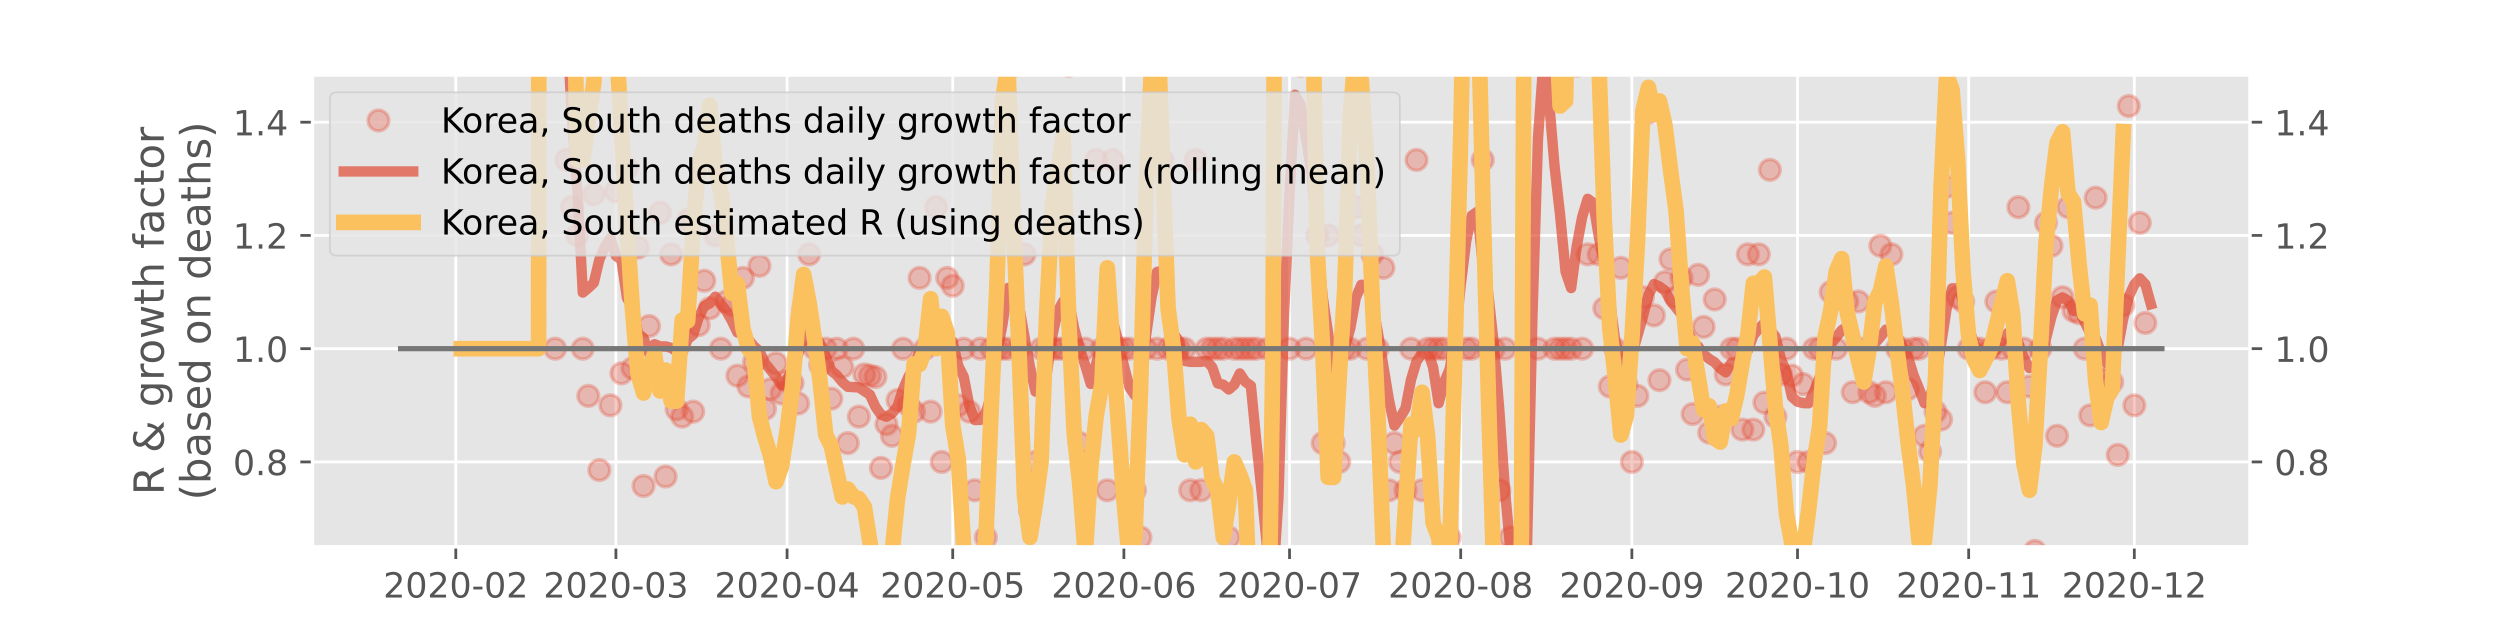 <?xml version="1.0" encoding="utf-8" standalone="no"?>
<!DOCTYPE svg PUBLIC "-//W3C//DTD SVG 1.1//EN"
  "http://www.w3.org/Graphics/SVG/1.1/DTD/svg11.dtd">
<!-- Created with matplotlib (https://matplotlib.org/) -->
<svg height="180pt" version="1.1" viewBox="0 0 720 180" width="720pt" xmlns="http://www.w3.org/2000/svg" xmlns:xlink="http://www.w3.org/1999/xlink">
 <defs>
  <style type="text/css">
*{stroke-linecap:butt;stroke-linejoin:round;}
  </style>
 </defs>
 <g id="figure_1">
  <g id="patch_1">
   <path d="M 0 180 
L 720 180 
L 720 0 
L 0 0 
z
" style="fill:#ffffff;"/>
  </g>
  <g id="axes_1">
   <g id="patch_2">
    <path d="M 90 157.5 
L 648 157.5 
L 648 21.6 
L 90 21.6 
z
" style="fill:#e5e5e5;"/>
   </g>
   <g id="matplotlib.axis_1">
    <g id="xtick_1">
     <g id="line2d_1">
      <path clip-path="url(#p9a2c155327)" d="M 131.266 157.5 
L 131.266 21.6 
" style="fill:none;stroke:#ffffff;stroke-linecap:square;stroke-width:0.8;"/>
     </g>
     <g id="line2d_2">
      <defs>
       <path d="M 0 0 
L 0 3.5 
" id="mfdd8bf975e" style="stroke:#555555;stroke-width:0.8;"/>
      </defs>
      <g>
       <use style="fill:#555555;stroke:#555555;stroke-width:0.8;" x="131.266" xlink:href="#mfdd8bf975e" y="157.5"/>
      </g>
     </g>
     <g id="text_1">
      <!-- 2020-02 -->
      <defs>
       <path d="M 19.188 8.297 
L 53.609 8.297 
L 53.609 0 
L 7.328 0 
L 7.328 8.297 
Q 12.938 14.109 22.625 23.891 
Q 32.328 33.688 34.812 36.531 
Q 39.547 41.844 41.422 45.531 
Q 43.312 49.219 43.312 52.781 
Q 43.312 58.594 39.234 62.25 
Q 35.156 65.922 28.609 65.922 
Q 23.969 65.922 18.812 64.312 
Q 13.672 62.703 7.812 59.422 
L 7.812 69.391 
Q 13.766 71.781 18.938 73 
Q 24.125 74.219 28.422 74.219 
Q 39.75 74.219 46.484 68.547 
Q 53.219 62.891 53.219 53.422 
Q 53.219 48.922 51.531 44.891 
Q 49.859 40.875 45.406 35.406 
Q 44.188 33.984 37.641 27.219 
Q 31.109 20.453 19.188 8.297 
z
" id="DejaVuSans-50"/>
       <path d="M 31.781 66.406 
Q 24.172 66.406 20.328 58.906 
Q 16.5 51.422 16.5 36.375 
Q 16.5 21.391 20.328 13.891 
Q 24.172 6.391 31.781 6.391 
Q 39.453 6.391 43.281 13.891 
Q 47.125 21.391 47.125 36.375 
Q 47.125 51.422 43.281 58.906 
Q 39.453 66.406 31.781 66.406 
z
M 31.781 74.219 
Q 44.047 74.219 50.516 64.516 
Q 56.984 54.828 56.984 36.375 
Q 56.984 17.969 50.516 8.266 
Q 44.047 -1.422 31.781 -1.422 
Q 19.531 -1.422 13.062 8.266 
Q 6.594 17.969 6.594 36.375 
Q 6.594 54.828 13.062 64.516 
Q 19.531 74.219 31.781 74.219 
z
" id="DejaVuSans-48"/>
       <path d="M 4.891 31.391 
L 31.203 31.391 
L 31.203 23.391 
L 4.891 23.391 
z
" id="DejaVuSans-45"/>
      </defs>
      <g style="fill:#555555;" transform="translate(110.374 172.098)scale(0.1 -0.1)">
       <use xlink:href="#DejaVuSans-50"/>
       <use x="63.623" xlink:href="#DejaVuSans-48"/>
       <use x="127.246" xlink:href="#DejaVuSans-50"/>
       <use x="190.869" xlink:href="#DejaVuSans-48"/>
       <use x="254.492" xlink:href="#DejaVuSans-45"/>
       <use x="290.576" xlink:href="#DejaVuSans-48"/>
       <use x="354.199" xlink:href="#DejaVuSans-50"/>
      </g>
     </g>
    </g>
    <g id="xtick_2">
     <g id="line2d_3">
      <path clip-path="url(#p9a2c155327)" d="M 177.381 157.5 
L 177.381 21.6 
" style="fill:none;stroke:#ffffff;stroke-linecap:square;stroke-width:0.8;"/>
     </g>
     <g id="line2d_4">
      <g>
       <use style="fill:#555555;stroke:#555555;stroke-width:0.8;" x="177.381" xlink:href="#mfdd8bf975e" y="157.5"/>
      </g>
     </g>
     <g id="text_2">
      <!-- 2020-03 -->
      <defs>
       <path d="M 40.578 39.312 
Q 47.656 37.797 51.625 33 
Q 55.609 28.219 55.609 21.188 
Q 55.609 10.406 48.188 4.484 
Q 40.766 -1.422 27.094 -1.422 
Q 22.516 -1.422 17.656 -0.516 
Q 12.797 0.391 7.625 2.203 
L 7.625 11.719 
Q 11.719 9.328 16.594 8.109 
Q 21.484 6.891 26.812 6.891 
Q 36.078 6.891 40.938 10.547 
Q 45.797 14.203 45.797 21.188 
Q 45.797 27.641 41.281 31.266 
Q 36.766 34.906 28.719 34.906 
L 20.219 34.906 
L 20.219 43.016 
L 29.109 43.016 
Q 36.375 43.016 40.234 45.922 
Q 44.094 48.828 44.094 54.297 
Q 44.094 59.906 40.109 62.906 
Q 36.141 65.922 28.719 65.922 
Q 24.656 65.922 20.016 65.031 
Q 15.375 64.156 9.812 62.312 
L 9.812 71.094 
Q 15.438 72.656 20.344 73.438 
Q 25.25 74.219 29.594 74.219 
Q 40.828 74.219 47.359 69.109 
Q 53.906 64.016 53.906 55.328 
Q 53.906 49.266 50.438 45.094 
Q 46.969 40.922 40.578 39.312 
z
" id="DejaVuSans-51"/>
      </defs>
      <g style="fill:#555555;" transform="translate(156.49 172.098)scale(0.1 -0.1)">
       <use xlink:href="#DejaVuSans-50"/>
       <use x="63.623" xlink:href="#DejaVuSans-48"/>
       <use x="127.246" xlink:href="#DejaVuSans-50"/>
       <use x="190.869" xlink:href="#DejaVuSans-48"/>
       <use x="254.492" xlink:href="#DejaVuSans-45"/>
       <use x="290.576" xlink:href="#DejaVuSans-48"/>
       <use x="354.199" xlink:href="#DejaVuSans-51"/>
      </g>
     </g>
    </g>
    <g id="xtick_3">
     <g id="line2d_5">
      <path clip-path="url(#p9a2c155327)" d="M 226.677 157.5 
L 226.677 21.6 
" style="fill:none;stroke:#ffffff;stroke-linecap:square;stroke-width:0.8;"/>
     </g>
     <g id="line2d_6">
      <g>
       <use style="fill:#555555;stroke:#555555;stroke-width:0.8;" x="226.677" xlink:href="#mfdd8bf975e" y="157.5"/>
      </g>
     </g>
     <g id="text_3">
      <!-- 2020-04 -->
      <defs>
       <path d="M 37.797 64.312 
L 12.891 25.391 
L 37.797 25.391 
z
M 35.203 72.906 
L 47.609 72.906 
L 47.609 25.391 
L 58.016 25.391 
L 58.016 17.188 
L 47.609 17.188 
L 47.609 0 
L 37.797 0 
L 37.797 17.188 
L 4.891 17.188 
L 4.891 26.703 
z
" id="DejaVuSans-52"/>
      </defs>
      <g style="fill:#555555;" transform="translate(205.786 172.098)scale(0.1 -0.1)">
       <use xlink:href="#DejaVuSans-50"/>
       <use x="63.623" xlink:href="#DejaVuSans-48"/>
       <use x="127.246" xlink:href="#DejaVuSans-50"/>
       <use x="190.869" xlink:href="#DejaVuSans-48"/>
       <use x="254.492" xlink:href="#DejaVuSans-45"/>
       <use x="290.576" xlink:href="#DejaVuSans-48"/>
       <use x="354.199" xlink:href="#DejaVuSans-52"/>
      </g>
     </g>
    </g>
    <g id="xtick_4">
     <g id="line2d_7">
      <path clip-path="url(#p9a2c155327)" d="M 274.383 157.5 
L 274.383 21.6 
" style="fill:none;stroke:#ffffff;stroke-linecap:square;stroke-width:0.8;"/>
     </g>
     <g id="line2d_8">
      <g>
       <use style="fill:#555555;stroke:#555555;stroke-width:0.8;" x="274.383" xlink:href="#mfdd8bf975e" y="157.5"/>
      </g>
     </g>
     <g id="text_4">
      <!-- 2020-05 -->
      <defs>
       <path d="M 10.797 72.906 
L 49.516 72.906 
L 49.516 64.594 
L 19.828 64.594 
L 19.828 46.734 
Q 21.969 47.469 24.109 47.828 
Q 26.266 48.188 28.422 48.188 
Q 40.625 48.188 47.75 41.5 
Q 54.891 34.812 54.891 23.391 
Q 54.891 11.625 47.562 5.094 
Q 40.234 -1.422 26.906 -1.422 
Q 22.312 -1.422 17.547 -0.641 
Q 12.797 0.141 7.719 1.703 
L 7.719 11.625 
Q 12.109 9.234 16.797 8.062 
Q 21.484 6.891 26.703 6.891 
Q 35.156 6.891 40.078 11.328 
Q 45.016 15.766 45.016 23.391 
Q 45.016 31 40.078 35.438 
Q 35.156 39.891 26.703 39.891 
Q 22.75 39.891 18.812 39.016 
Q 14.891 38.141 10.797 36.281 
z
" id="DejaVuSans-53"/>
      </defs>
      <g style="fill:#555555;" transform="translate(253.492 172.098)scale(0.1 -0.1)">
       <use xlink:href="#DejaVuSans-50"/>
       <use x="63.623" xlink:href="#DejaVuSans-48"/>
       <use x="127.246" xlink:href="#DejaVuSans-50"/>
       <use x="190.869" xlink:href="#DejaVuSans-48"/>
       <use x="254.492" xlink:href="#DejaVuSans-45"/>
       <use x="290.576" xlink:href="#DejaVuSans-48"/>
       <use x="354.199" xlink:href="#DejaVuSans-53"/>
      </g>
     </g>
    </g>
    <g id="xtick_5">
     <g id="line2d_9">
      <path clip-path="url(#p9a2c155327)" d="M 323.679 157.5 
L 323.679 21.6 
" style="fill:none;stroke:#ffffff;stroke-linecap:square;stroke-width:0.8;"/>
     </g>
     <g id="line2d_10">
      <g>
       <use style="fill:#555555;stroke:#555555;stroke-width:0.8;" x="323.679" xlink:href="#mfdd8bf975e" y="157.5"/>
      </g>
     </g>
     <g id="text_5">
      <!-- 2020-06 -->
      <defs>
       <path d="M 33.016 40.375 
Q 26.375 40.375 22.484 35.828 
Q 18.609 31.297 18.609 23.391 
Q 18.609 15.531 22.484 10.953 
Q 26.375 6.391 33.016 6.391 
Q 39.656 6.391 43.531 10.953 
Q 47.406 15.531 47.406 23.391 
Q 47.406 31.297 43.531 35.828 
Q 39.656 40.375 33.016 40.375 
z
M 52.594 71.297 
L 52.594 62.312 
Q 48.875 64.062 45.094 64.984 
Q 41.312 65.922 37.594 65.922 
Q 27.828 65.922 22.672 59.328 
Q 17.531 52.734 16.797 39.406 
Q 19.672 43.656 24.016 45.922 
Q 28.375 48.188 33.594 48.188 
Q 44.578 48.188 50.953 41.516 
Q 57.328 34.859 57.328 23.391 
Q 57.328 12.156 50.688 5.359 
Q 44.047 -1.422 33.016 -1.422 
Q 20.359 -1.422 13.672 8.266 
Q 6.984 17.969 6.984 36.375 
Q 6.984 53.656 15.188 63.938 
Q 23.391 74.219 37.203 74.219 
Q 40.922 74.219 44.703 73.484 
Q 48.484 72.75 52.594 71.297 
z
" id="DejaVuSans-54"/>
      </defs>
      <g style="fill:#555555;" transform="translate(302.788 172.098)scale(0.1 -0.1)">
       <use xlink:href="#DejaVuSans-50"/>
       <use x="63.623" xlink:href="#DejaVuSans-48"/>
       <use x="127.246" xlink:href="#DejaVuSans-50"/>
       <use x="190.869" xlink:href="#DejaVuSans-48"/>
       <use x="254.492" xlink:href="#DejaVuSans-45"/>
       <use x="290.576" xlink:href="#DejaVuSans-48"/>
       <use x="354.199" xlink:href="#DejaVuSans-54"/>
      </g>
     </g>
    </g>
    <g id="xtick_6">
     <g id="line2d_11">
      <path clip-path="url(#p9a2c155327)" d="M 371.385 157.5 
L 371.385 21.6 
" style="fill:none;stroke:#ffffff;stroke-linecap:square;stroke-width:0.8;"/>
     </g>
     <g id="line2d_12">
      <g>
       <use style="fill:#555555;stroke:#555555;stroke-width:0.8;" x="371.385" xlink:href="#mfdd8bf975e" y="157.5"/>
      </g>
     </g>
     <g id="text_6">
      <!-- 2020-07 -->
      <defs>
       <path d="M 8.203 72.906 
L 55.078 72.906 
L 55.078 68.703 
L 28.609 0 
L 18.312 0 
L 43.219 64.594 
L 8.203 64.594 
z
" id="DejaVuSans-55"/>
      </defs>
      <g style="fill:#555555;" transform="translate(350.494 172.098)scale(0.1 -0.1)">
       <use xlink:href="#DejaVuSans-50"/>
       <use x="63.623" xlink:href="#DejaVuSans-48"/>
       <use x="127.246" xlink:href="#DejaVuSans-50"/>
       <use x="190.869" xlink:href="#DejaVuSans-48"/>
       <use x="254.492" xlink:href="#DejaVuSans-45"/>
       <use x="290.576" xlink:href="#DejaVuSans-48"/>
       <use x="354.199" xlink:href="#DejaVuSans-55"/>
      </g>
     </g>
    </g>
    <g id="xtick_7">
     <g id="line2d_13">
      <path clip-path="url(#p9a2c155327)" d="M 420.681 157.5 
L 420.681 21.6 
" style="fill:none;stroke:#ffffff;stroke-linecap:square;stroke-width:0.8;"/>
     </g>
     <g id="line2d_14">
      <g>
       <use style="fill:#555555;stroke:#555555;stroke-width:0.8;" x="420.681" xlink:href="#mfdd8bf975e" y="157.5"/>
      </g>
     </g>
     <g id="text_7">
      <!-- 2020-08 -->
      <defs>
       <path d="M 31.781 34.625 
Q 24.75 34.625 20.719 30.859 
Q 16.703 27.094 16.703 20.516 
Q 16.703 13.922 20.719 10.156 
Q 24.75 6.391 31.781 6.391 
Q 38.812 6.391 42.859 10.172 
Q 46.922 13.969 46.922 20.516 
Q 46.922 27.094 42.891 30.859 
Q 38.875 34.625 31.781 34.625 
z
M 21.922 38.812 
Q 15.578 40.375 12.031 44.719 
Q 8.5 49.078 8.5 55.328 
Q 8.5 64.062 14.719 69.141 
Q 20.953 74.219 31.781 74.219 
Q 42.672 74.219 48.875 69.141 
Q 55.078 64.062 55.078 55.328 
Q 55.078 49.078 51.531 44.719 
Q 48 40.375 41.703 38.812 
Q 48.828 37.156 52.797 32.312 
Q 56.781 27.484 56.781 20.516 
Q 56.781 9.906 50.312 4.234 
Q 43.844 -1.422 31.781 -1.422 
Q 19.734 -1.422 13.25 4.234 
Q 6.781 9.906 6.781 20.516 
Q 6.781 27.484 10.781 32.312 
Q 14.797 37.156 21.922 38.812 
z
M 18.312 54.391 
Q 18.312 48.734 21.844 45.562 
Q 25.391 42.391 31.781 42.391 
Q 38.141 42.391 41.719 45.562 
Q 45.312 48.734 45.312 54.391 
Q 45.312 60.062 41.719 63.234 
Q 38.141 66.406 31.781 66.406 
Q 25.391 66.406 21.844 63.234 
Q 18.312 60.062 18.312 54.391 
z
" id="DejaVuSans-56"/>
      </defs>
      <g style="fill:#555555;" transform="translate(399.79 172.098)scale(0.1 -0.1)">
       <use xlink:href="#DejaVuSans-50"/>
       <use x="63.623" xlink:href="#DejaVuSans-48"/>
       <use x="127.246" xlink:href="#DejaVuSans-50"/>
       <use x="190.869" xlink:href="#DejaVuSans-48"/>
       <use x="254.492" xlink:href="#DejaVuSans-45"/>
       <use x="290.576" xlink:href="#DejaVuSans-48"/>
       <use x="354.199" xlink:href="#DejaVuSans-56"/>
      </g>
     </g>
    </g>
    <g id="xtick_8">
     <g id="line2d_15">
      <path clip-path="url(#p9a2c155327)" d="M 469.977 157.5 
L 469.977 21.6 
" style="fill:none;stroke:#ffffff;stroke-linecap:square;stroke-width:0.8;"/>
     </g>
     <g id="line2d_16">
      <g>
       <use style="fill:#555555;stroke:#555555;stroke-width:0.8;" x="469.977" xlink:href="#mfdd8bf975e" y="157.5"/>
      </g>
     </g>
     <g id="text_8">
      <!-- 2020-09 -->
      <defs>
       <path d="M 10.984 1.516 
L 10.984 10.5 
Q 14.703 8.734 18.5 7.812 
Q 22.312 6.891 25.984 6.891 
Q 35.75 6.891 40.891 13.453 
Q 46.047 20.016 46.781 33.406 
Q 43.953 29.203 39.594 26.953 
Q 35.25 24.703 29.984 24.703 
Q 19.047 24.703 12.672 31.312 
Q 6.297 37.938 6.297 49.422 
Q 6.297 60.641 12.938 67.422 
Q 19.578 74.219 30.609 74.219 
Q 43.266 74.219 49.922 64.516 
Q 56.594 54.828 56.594 36.375 
Q 56.594 19.141 48.406 8.859 
Q 40.234 -1.422 26.422 -1.422 
Q 22.703 -1.422 18.891 -0.688 
Q 15.094 0.047 10.984 1.516 
z
M 30.609 32.422 
Q 37.25 32.422 41.125 36.953 
Q 45.016 41.5 45.016 49.422 
Q 45.016 57.281 41.125 61.844 
Q 37.25 66.406 30.609 66.406 
Q 23.969 66.406 20.094 61.844 
Q 16.219 57.281 16.219 49.422 
Q 16.219 41.5 20.094 36.953 
Q 23.969 32.422 30.609 32.422 
z
" id="DejaVuSans-57"/>
      </defs>
      <g style="fill:#555555;" transform="translate(449.086 172.098)scale(0.1 -0.1)">
       <use xlink:href="#DejaVuSans-50"/>
       <use x="63.623" xlink:href="#DejaVuSans-48"/>
       <use x="127.246" xlink:href="#DejaVuSans-50"/>
       <use x="190.869" xlink:href="#DejaVuSans-48"/>
       <use x="254.492" xlink:href="#DejaVuSans-45"/>
       <use x="290.576" xlink:href="#DejaVuSans-48"/>
       <use x="354.199" xlink:href="#DejaVuSans-57"/>
      </g>
     </g>
    </g>
    <g id="xtick_9">
     <g id="line2d_17">
      <path clip-path="url(#p9a2c155327)" d="M 517.683 157.5 
L 517.683 21.6 
" style="fill:none;stroke:#ffffff;stroke-linecap:square;stroke-width:0.8;"/>
     </g>
     <g id="line2d_18">
      <g>
       <use style="fill:#555555;stroke:#555555;stroke-width:0.8;" x="517.683" xlink:href="#mfdd8bf975e" y="157.5"/>
      </g>
     </g>
     <g id="text_9">
      <!-- 2020-10 -->
      <defs>
       <path d="M 12.406 8.297 
L 28.516 8.297 
L 28.516 63.922 
L 10.984 60.406 
L 10.984 69.391 
L 28.422 72.906 
L 38.281 72.906 
L 38.281 8.297 
L 54.391 8.297 
L 54.391 0 
L 12.406 0 
z
" id="DejaVuSans-49"/>
      </defs>
      <g style="fill:#555555;" transform="translate(496.792 172.098)scale(0.1 -0.1)">
       <use xlink:href="#DejaVuSans-50"/>
       <use x="63.623" xlink:href="#DejaVuSans-48"/>
       <use x="127.246" xlink:href="#DejaVuSans-50"/>
       <use x="190.869" xlink:href="#DejaVuSans-48"/>
       <use x="254.492" xlink:href="#DejaVuSans-45"/>
       <use x="290.576" xlink:href="#DejaVuSans-49"/>
       <use x="354.199" xlink:href="#DejaVuSans-48"/>
      </g>
     </g>
    </g>
    <g id="xtick_10">
     <g id="line2d_19">
      <path clip-path="url(#p9a2c155327)" d="M 566.979 157.5 
L 566.979 21.6 
" style="fill:none;stroke:#ffffff;stroke-linecap:square;stroke-width:0.8;"/>
     </g>
     <g id="line2d_20">
      <g>
       <use style="fill:#555555;stroke:#555555;stroke-width:0.8;" x="566.979" xlink:href="#mfdd8bf975e" y="157.5"/>
      </g>
     </g>
     <g id="text_10">
      <!-- 2020-11 -->
      <g style="fill:#555555;" transform="translate(546.088 172.098)scale(0.1 -0.1)">
       <use xlink:href="#DejaVuSans-50"/>
       <use x="63.623" xlink:href="#DejaVuSans-48"/>
       <use x="127.246" xlink:href="#DejaVuSans-50"/>
       <use x="190.869" xlink:href="#DejaVuSans-48"/>
       <use x="254.492" xlink:href="#DejaVuSans-45"/>
       <use x="290.576" xlink:href="#DejaVuSans-49"/>
       <use x="354.199" xlink:href="#DejaVuSans-49"/>
      </g>
     </g>
    </g>
    <g id="xtick_11">
     <g id="line2d_21">
      <path clip-path="url(#p9a2c155327)" d="M 614.685 157.5 
L 614.685 21.6 
" style="fill:none;stroke:#ffffff;stroke-linecap:square;stroke-width:0.8;"/>
     </g>
     <g id="line2d_22">
      <g>
       <use style="fill:#555555;stroke:#555555;stroke-width:0.8;" x="614.685" xlink:href="#mfdd8bf975e" y="157.5"/>
      </g>
     </g>
     <g id="text_11">
      <!-- 2020-12 -->
      <g style="fill:#555555;" transform="translate(593.794 172.098)scale(0.1 -0.1)">
       <use xlink:href="#DejaVuSans-50"/>
       <use x="63.623" xlink:href="#DejaVuSans-48"/>
       <use x="127.246" xlink:href="#DejaVuSans-50"/>
       <use x="190.869" xlink:href="#DejaVuSans-48"/>
       <use x="254.492" xlink:href="#DejaVuSans-45"/>
       <use x="290.576" xlink:href="#DejaVuSans-49"/>
       <use x="354.199" xlink:href="#DejaVuSans-50"/>
      </g>
     </g>
    </g>
   </g>
   <g id="matplotlib.axis_2">
    <g id="ytick_1">
     <g id="line2d_23">
      <path clip-path="url(#p9a2c155327)" d="M 90 133.038 
L 648 133.038 
" style="fill:none;stroke:#ffffff;stroke-linecap:square;stroke-width:0.8;"/>
     </g>
     <g id="line2d_24">
      <defs>
       <path d="M 0 0 
L -3.5 0 
" id="m22c8bd3127" style="stroke:#555555;stroke-width:0.8;"/>
      </defs>
      <g>
       <use style="fill:#555555;stroke:#555555;stroke-width:0.8;" x="90" xlink:href="#m22c8bd3127" y="133.038"/>
      </g>
     </g>
     <g id="line2d_25">
      <defs>
       <path d="M 0 0 
L 3.5 0 
" id="m5c29e03cd8" style="stroke:#555555;stroke-width:0.8;"/>
      </defs>
      <g>
       <use style="fill:#555555;stroke:#555555;stroke-width:0.8;" x="648" xlink:href="#m5c29e03cd8" y="133.038"/>
      </g>
     </g>
     <g id="text_12">
      <!-- 0.8 -->
      <defs>
       <path d="M 10.688 12.406 
L 21 12.406 
L 21 0 
L 10.688 0 
z
" id="DejaVuSans-46"/>
      </defs>
      <g style="fill:#555555;" transform="translate(67.097 136.837)scale(0.1 -0.1)">
       <use xlink:href="#DejaVuSans-48"/>
       <use x="63.623" xlink:href="#DejaVuSans-46"/>
       <use x="95.41" xlink:href="#DejaVuSans-56"/>
      </g>
     </g>
     <g id="text_13">
      <!-- 0.8 -->
      <g style="fill:#555555;" transform="translate(655 136.837)scale(0.1 -0.1)">
       <use xlink:href="#DejaVuSans-48"/>
       <use x="63.623" xlink:href="#DejaVuSans-46"/>
       <use x="95.41" xlink:href="#DejaVuSans-56"/>
      </g>
     </g>
    </g>
    <g id="ytick_2">
     <g id="line2d_26">
      <path clip-path="url(#p9a2c155327)" d="M 90 100.422 
L 648 100.422 
" style="fill:none;stroke:#ffffff;stroke-linecap:square;stroke-width:0.8;"/>
     </g>
     <g id="line2d_27">
      <g>
       <use style="fill:#555555;stroke:#555555;stroke-width:0.8;" x="90" xlink:href="#m22c8bd3127" y="100.422"/>
      </g>
     </g>
     <g id="line2d_28">
      <g>
       <use style="fill:#555555;stroke:#555555;stroke-width:0.8;" x="648" xlink:href="#m5c29e03cd8" y="100.422"/>
      </g>
     </g>
     <g id="text_14">
      <!-- 1.0 -->
      <g style="fill:#555555;" transform="translate(67.097 104.221)scale(0.1 -0.1)">
       <use xlink:href="#DejaVuSans-49"/>
       <use x="63.623" xlink:href="#DejaVuSans-46"/>
       <use x="95.41" xlink:href="#DejaVuSans-48"/>
      </g>
     </g>
     <g id="text_15">
      <!-- 1.0 -->
      <g style="fill:#555555;" transform="translate(655 104.221)scale(0.1 -0.1)">
       <use xlink:href="#DejaVuSans-49"/>
       <use x="63.623" xlink:href="#DejaVuSans-46"/>
       <use x="95.41" xlink:href="#DejaVuSans-48"/>
      </g>
     </g>
    </g>
    <g id="ytick_3">
     <g id="line2d_29">
      <path clip-path="url(#p9a2c155327)" d="M 90 67.806 
L 648 67.806 
" style="fill:none;stroke:#ffffff;stroke-linecap:square;stroke-width:0.8;"/>
     </g>
     <g id="line2d_30">
      <g>
       <use style="fill:#555555;stroke:#555555;stroke-width:0.8;" x="90" xlink:href="#m22c8bd3127" y="67.806"/>
      </g>
     </g>
     <g id="line2d_31">
      <g>
       <use style="fill:#555555;stroke:#555555;stroke-width:0.8;" x="648" xlink:href="#m5c29e03cd8" y="67.806"/>
      </g>
     </g>
     <g id="text_16">
      <!-- 1.2 -->
      <g style="fill:#555555;" transform="translate(67.097 71.605)scale(0.1 -0.1)">
       <use xlink:href="#DejaVuSans-49"/>
       <use x="63.623" xlink:href="#DejaVuSans-46"/>
       <use x="95.41" xlink:href="#DejaVuSans-50"/>
      </g>
     </g>
     <g id="text_17">
      <!-- 1.2 -->
      <g style="fill:#555555;" transform="translate(655 71.605)scale(0.1 -0.1)">
       <use xlink:href="#DejaVuSans-49"/>
       <use x="63.623" xlink:href="#DejaVuSans-46"/>
       <use x="95.41" xlink:href="#DejaVuSans-50"/>
      </g>
     </g>
    </g>
    <g id="ytick_4">
     <g id="line2d_32">
      <path clip-path="url(#p9a2c155327)" d="M 90 35.19 
L 648 35.19 
" style="fill:none;stroke:#ffffff;stroke-linecap:square;stroke-width:0.8;"/>
     </g>
     <g id="line2d_33">
      <g>
       <use style="fill:#555555;stroke:#555555;stroke-width:0.8;" x="90" xlink:href="#m22c8bd3127" y="35.19"/>
      </g>
     </g>
     <g id="line2d_34">
      <g>
       <use style="fill:#555555;stroke:#555555;stroke-width:0.8;" x="648" xlink:href="#m5c29e03cd8" y="35.19"/>
      </g>
     </g>
     <g id="text_18">
      <!-- 1.4 -->
      <g style="fill:#555555;" transform="translate(67.097 38.989)scale(0.1 -0.1)">
       <use xlink:href="#DejaVuSans-49"/>
       <use x="63.623" xlink:href="#DejaVuSans-46"/>
       <use x="95.41" xlink:href="#DejaVuSans-52"/>
      </g>
     </g>
     <g id="text_19">
      <!-- 1.4 -->
      <g style="fill:#555555;" transform="translate(655 38.989)scale(0.1 -0.1)">
       <use xlink:href="#DejaVuSans-49"/>
       <use x="63.623" xlink:href="#DejaVuSans-46"/>
       <use x="95.41" xlink:href="#DejaVuSans-52"/>
      </g>
     </g>
    </g>
    <g id="text_20">
     <!-- R &amp; growth factor -->
     <defs>
      <path d="M 44.391 34.188 
Q 47.562 33.109 50.562 29.594 
Q 53.562 26.078 56.594 19.922 
L 66.609 0 
L 56 0 
L 46.688 18.703 
Q 43.062 26.031 39.672 28.422 
Q 36.281 30.812 30.422 30.812 
L 19.672 30.812 
L 19.672 0 
L 9.812 0 
L 9.812 72.906 
L 32.078 72.906 
Q 44.578 72.906 50.734 67.672 
Q 56.891 62.453 56.891 51.906 
Q 56.891 45.016 53.688 40.469 
Q 50.484 35.938 44.391 34.188 
z
M 19.672 64.797 
L 19.672 38.922 
L 32.078 38.922 
Q 39.203 38.922 42.844 42.219 
Q 46.484 45.516 46.484 51.906 
Q 46.484 58.297 42.844 61.547 
Q 39.203 64.797 32.078 64.797 
z
" id="DejaVuSans-82"/>
      <path id="DejaVuSans-32"/>
      <path d="M 24.312 39.203 
Q 19.875 35.25 17.797 31.312 
Q 15.719 27.391 15.719 23.094 
Q 15.719 15.969 20.891 11.234 
Q 26.078 6.5 33.891 6.5 
Q 38.531 6.5 42.578 8.031 
Q 46.625 9.578 50.203 12.703 
z
M 31.203 44.672 
L 56 19.281 
Q 58.891 23.641 60.5 28.594 
Q 62.109 33.547 62.406 39.109 
L 71.484 39.109 
Q 70.906 32.672 68.359 26.359 
Q 65.828 20.062 61.281 13.922 
L 74.906 0 
L 62.594 0 
L 55.609 7.172 
Q 50.531 2.828 44.969 0.703 
Q 39.406 -1.422 33.016 -1.422 
Q 21.234 -1.422 13.766 5.297 
Q 6.297 12.016 6.297 22.516 
Q 6.297 28.766 9.562 34.25 
Q 12.844 39.75 19.391 44.578 
Q 17.047 47.656 15.812 50.703 
Q 14.594 53.766 14.594 56.688 
Q 14.594 64.594 20.016 69.406 
Q 25.438 74.219 34.422 74.219 
Q 38.484 74.219 42.5 73.344 
Q 46.531 72.469 50.688 70.703 
L 50.688 61.812 
Q 46.438 64.109 42.578 65.297 
Q 38.719 66.5 35.406 66.5 
Q 30.281 66.5 27.078 63.781 
Q 23.875 61.078 23.875 56.781 
Q 23.875 54.297 25.312 51.781 
Q 26.766 49.266 31.203 44.672 
z
" id="DejaVuSans-38"/>
      <path d="M 45.406 27.984 
Q 45.406 37.75 41.375 43.109 
Q 37.359 48.484 30.078 48.484 
Q 22.859 48.484 18.828 43.109 
Q 14.797 37.75 14.797 27.984 
Q 14.797 18.266 18.828 12.891 
Q 22.859 7.516 30.078 7.516 
Q 37.359 7.516 41.375 12.891 
Q 45.406 18.266 45.406 27.984 
z
M 54.391 6.781 
Q 54.391 -7.172 48.188 -13.984 
Q 42 -20.797 29.203 -20.797 
Q 24.469 -20.797 20.266 -20.094 
Q 16.062 -19.391 12.109 -17.922 
L 12.109 -9.188 
Q 16.062 -11.328 19.922 -12.344 
Q 23.781 -13.375 27.781 -13.375 
Q 36.625 -13.375 41.016 -8.766 
Q 45.406 -4.156 45.406 5.172 
L 45.406 9.625 
Q 42.625 4.781 38.281 2.391 
Q 33.938 0 27.875 0 
Q 17.828 0 11.672 7.656 
Q 5.516 15.328 5.516 27.984 
Q 5.516 40.672 11.672 48.328 
Q 17.828 56 27.875 56 
Q 33.938 56 38.281 53.609 
Q 42.625 51.219 45.406 46.391 
L 45.406 54.688 
L 54.391 54.688 
z
" id="DejaVuSans-103"/>
      <path d="M 41.109 46.297 
Q 39.594 47.172 37.812 47.578 
Q 36.031 48 33.891 48 
Q 26.266 48 22.188 43.047 
Q 18.109 38.094 18.109 28.812 
L 18.109 0 
L 9.078 0 
L 9.078 54.688 
L 18.109 54.688 
L 18.109 46.188 
Q 20.953 51.172 25.484 53.578 
Q 30.031 56 36.531 56 
Q 37.453 56 38.578 55.875 
Q 39.703 55.766 41.062 55.516 
z
" id="DejaVuSans-114"/>
      <path d="M 30.609 48.391 
Q 23.391 48.391 19.188 42.75 
Q 14.984 37.109 14.984 27.297 
Q 14.984 17.484 19.156 11.844 
Q 23.344 6.203 30.609 6.203 
Q 37.797 6.203 41.984 11.859 
Q 46.188 17.531 46.188 27.297 
Q 46.188 37.016 41.984 42.703 
Q 37.797 48.391 30.609 48.391 
z
M 30.609 56 
Q 42.328 56 49.016 48.375 
Q 55.719 40.766 55.719 27.297 
Q 55.719 13.875 49.016 6.219 
Q 42.328 -1.422 30.609 -1.422 
Q 18.844 -1.422 12.172 6.219 
Q 5.516 13.875 5.516 27.297 
Q 5.516 40.766 12.172 48.375 
Q 18.844 56 30.609 56 
z
" id="DejaVuSans-111"/>
      <path d="M 4.203 54.688 
L 13.188 54.688 
L 24.422 12.016 
L 35.594 54.688 
L 46.188 54.688 
L 57.422 12.016 
L 68.609 54.688 
L 77.594 54.688 
L 63.281 0 
L 52.688 0 
L 40.922 44.828 
L 29.109 0 
L 18.5 0 
z
" id="DejaVuSans-119"/>
      <path d="M 18.312 70.219 
L 18.312 54.688 
L 36.812 54.688 
L 36.812 47.703 
L 18.312 47.703 
L 18.312 18.016 
Q 18.312 11.328 20.141 9.422 
Q 21.969 7.516 27.594 7.516 
L 36.812 7.516 
L 36.812 0 
L 27.594 0 
Q 17.188 0 13.234 3.875 
Q 9.281 7.766 9.281 18.016 
L 9.281 47.703 
L 2.688 47.703 
L 2.688 54.688 
L 9.281 54.688 
L 9.281 70.219 
z
" id="DejaVuSans-116"/>
      <path d="M 54.891 33.016 
L 54.891 0 
L 45.906 0 
L 45.906 32.719 
Q 45.906 40.484 42.875 44.328 
Q 39.844 48.188 33.797 48.188 
Q 26.516 48.188 22.312 43.547 
Q 18.109 38.922 18.109 30.906 
L 18.109 0 
L 9.078 0 
L 9.078 75.984 
L 18.109 75.984 
L 18.109 46.188 
Q 21.344 51.125 25.703 53.562 
Q 30.078 56 35.797 56 
Q 45.219 56 50.047 50.172 
Q 54.891 44.344 54.891 33.016 
z
" id="DejaVuSans-104"/>
      <path d="M 37.109 75.984 
L 37.109 68.5 
L 28.516 68.5 
Q 23.688 68.5 21.797 66.547 
Q 19.922 64.594 19.922 59.516 
L 19.922 54.688 
L 34.719 54.688 
L 34.719 47.703 
L 19.922 47.703 
L 19.922 0 
L 10.891 0 
L 10.891 47.703 
L 2.297 47.703 
L 2.297 54.688 
L 10.891 54.688 
L 10.891 58.5 
Q 10.891 67.625 15.141 71.797 
Q 19.391 75.984 28.609 75.984 
z
" id="DejaVuSans-102"/>
      <path d="M 34.281 27.484 
Q 23.391 27.484 19.188 25 
Q 14.984 22.516 14.984 16.5 
Q 14.984 11.719 18.141 8.906 
Q 21.297 6.109 26.703 6.109 
Q 34.188 6.109 38.703 11.406 
Q 43.219 16.703 43.219 25.484 
L 43.219 27.484 
z
M 52.203 31.203 
L 52.203 0 
L 43.219 0 
L 43.219 8.297 
Q 40.141 3.328 35.547 0.953 
Q 30.953 -1.422 24.312 -1.422 
Q 15.922 -1.422 10.953 3.297 
Q 6 8.016 6 15.922 
Q 6 25.141 12.172 29.828 
Q 18.359 34.516 30.609 34.516 
L 43.219 34.516 
L 43.219 35.406 
Q 43.219 41.609 39.141 45 
Q 35.062 48.391 27.688 48.391 
Q 23 48.391 18.547 47.266 
Q 14.109 46.141 10.016 43.891 
L 10.016 52.203 
Q 14.938 54.109 19.578 55.047 
Q 24.219 56 28.609 56 
Q 40.484 56 46.344 49.844 
Q 52.203 43.703 52.203 31.203 
z
" id="DejaVuSans-97"/>
      <path d="M 48.781 52.594 
L 48.781 44.188 
Q 44.969 46.297 41.141 47.344 
Q 37.312 48.391 33.406 48.391 
Q 24.656 48.391 19.812 42.844 
Q 14.984 37.312 14.984 27.297 
Q 14.984 17.281 19.812 11.734 
Q 24.656 6.203 33.406 6.203 
Q 37.312 6.203 41.141 7.25 
Q 44.969 8.297 48.781 10.406 
L 48.781 2.094 
Q 45.016 0.344 40.984 -0.531 
Q 36.969 -1.422 32.422 -1.422 
Q 20.062 -1.422 12.781 6.344 
Q 5.516 14.109 5.516 27.297 
Q 5.516 40.672 12.859 48.328 
Q 20.219 56 33.016 56 
Q 37.156 56 41.109 55.141 
Q 45.062 54.297 48.781 52.594 
z
" id="DejaVuSans-99"/>
     </defs>
     <g style="fill:#555555;" transform="translate(47.164 142.57)rotate(-90)scale(0.12 -0.12)">
      <use xlink:href="#DejaVuSans-82"/>
      <use x="69.482" xlink:href="#DejaVuSans-32"/>
      <use x="101.27" xlink:href="#DejaVuSans-38"/>
      <use x="179.248" xlink:href="#DejaVuSans-32"/>
      <use x="211.035" xlink:href="#DejaVuSans-103"/>
      <use x="274.512" xlink:href="#DejaVuSans-114"/>
      <use x="313.375" xlink:href="#DejaVuSans-111"/>
      <use x="374.557" xlink:href="#DejaVuSans-119"/>
      <use x="456.344" xlink:href="#DejaVuSans-116"/>
      <use x="495.553" xlink:href="#DejaVuSans-104"/>
      <use x="558.932" xlink:href="#DejaVuSans-32"/>
      <use x="590.719" xlink:href="#DejaVuSans-102"/>
      <use x="625.924" xlink:href="#DejaVuSans-97"/>
      <use x="687.203" xlink:href="#DejaVuSans-99"/>
      <use x="742.184" xlink:href="#DejaVuSans-116"/>
      <use x="781.393" xlink:href="#DejaVuSans-111"/>
      <use x="842.574" xlink:href="#DejaVuSans-114"/>
     </g>
     <!-- (based on deaths) -->
     <defs>
      <path d="M 31 75.875 
Q 24.469 64.656 21.281 53.656 
Q 18.109 42.672 18.109 31.391 
Q 18.109 20.125 21.312 9.062 
Q 24.516 -2 31 -13.188 
L 23.188 -13.188 
Q 15.875 -1.703 12.234 9.375 
Q 8.594 20.453 8.594 31.391 
Q 8.594 42.281 12.203 53.312 
Q 15.828 64.359 23.188 75.875 
z
" id="DejaVuSans-40"/>
      <path d="M 48.688 27.297 
Q 48.688 37.203 44.609 42.844 
Q 40.531 48.484 33.406 48.484 
Q 26.266 48.484 22.188 42.844 
Q 18.109 37.203 18.109 27.297 
Q 18.109 17.391 22.188 11.75 
Q 26.266 6.109 33.406 6.109 
Q 40.531 6.109 44.609 11.75 
Q 48.688 17.391 48.688 27.297 
z
M 18.109 46.391 
Q 20.953 51.266 25.266 53.625 
Q 29.594 56 35.594 56 
Q 45.562 56 51.781 48.094 
Q 58.016 40.188 58.016 27.297 
Q 58.016 14.406 51.781 6.484 
Q 45.562 -1.422 35.594 -1.422 
Q 29.594 -1.422 25.266 0.953 
Q 20.953 3.328 18.109 8.203 
L 18.109 0 
L 9.078 0 
L 9.078 75.984 
L 18.109 75.984 
z
" id="DejaVuSans-98"/>
      <path d="M 44.281 53.078 
L 44.281 44.578 
Q 40.484 46.531 36.375 47.5 
Q 32.281 48.484 27.875 48.484 
Q 21.188 48.484 17.844 46.438 
Q 14.5 44.391 14.5 40.281 
Q 14.5 37.156 16.891 35.375 
Q 19.281 33.594 26.516 31.984 
L 29.594 31.297 
Q 39.156 29.25 43.188 25.516 
Q 47.219 21.781 47.219 15.094 
Q 47.219 7.469 41.188 3.016 
Q 35.156 -1.422 24.609 -1.422 
Q 20.219 -1.422 15.453 -0.562 
Q 10.688 0.297 5.422 2 
L 5.422 11.281 
Q 10.406 8.688 15.234 7.391 
Q 20.062 6.109 24.812 6.109 
Q 31.156 6.109 34.562 8.281 
Q 37.984 10.453 37.984 14.406 
Q 37.984 18.062 35.516 20.016 
Q 33.062 21.969 24.703 23.781 
L 21.578 24.516 
Q 13.234 26.266 9.516 29.906 
Q 5.812 33.547 5.812 39.891 
Q 5.812 47.609 11.281 51.797 
Q 16.75 56 26.812 56 
Q 31.781 56 36.172 55.266 
Q 40.578 54.547 44.281 53.078 
z
" id="DejaVuSans-115"/>
      <path d="M 56.203 29.594 
L 56.203 25.203 
L 14.891 25.203 
Q 15.484 15.922 20.484 11.062 
Q 25.484 6.203 34.422 6.203 
Q 39.594 6.203 44.453 7.469 
Q 49.312 8.734 54.109 11.281 
L 54.109 2.781 
Q 49.266 0.734 44.188 -0.344 
Q 39.109 -1.422 33.891 -1.422 
Q 20.797 -1.422 13.156 6.188 
Q 5.516 13.812 5.516 26.812 
Q 5.516 40.234 12.766 48.109 
Q 20.016 56 32.328 56 
Q 43.359 56 49.781 48.891 
Q 56.203 41.797 56.203 29.594 
z
M 47.219 32.234 
Q 47.125 39.594 43.094 43.984 
Q 39.062 48.391 32.422 48.391 
Q 24.906 48.391 20.391 44.141 
Q 15.875 39.891 15.188 32.172 
z
" id="DejaVuSans-101"/>
      <path d="M 45.406 46.391 
L 45.406 75.984 
L 54.391 75.984 
L 54.391 0 
L 45.406 0 
L 45.406 8.203 
Q 42.578 3.328 38.25 0.953 
Q 33.938 -1.422 27.875 -1.422 
Q 17.969 -1.422 11.734 6.484 
Q 5.516 14.406 5.516 27.297 
Q 5.516 40.188 11.734 48.094 
Q 17.969 56 27.875 56 
Q 33.938 56 38.25 53.625 
Q 42.578 51.266 45.406 46.391 
z
M 14.797 27.297 
Q 14.797 17.391 18.875 11.75 
Q 22.953 6.109 30.078 6.109 
Q 37.203 6.109 41.297 11.75 
Q 45.406 17.391 45.406 27.297 
Q 45.406 37.203 41.297 42.844 
Q 37.203 48.484 30.078 48.484 
Q 22.953 48.484 18.875 42.844 
Q 14.797 37.203 14.797 27.297 
z
" id="DejaVuSans-100"/>
      <path d="M 54.891 33.016 
L 54.891 0 
L 45.906 0 
L 45.906 32.719 
Q 45.906 40.484 42.875 44.328 
Q 39.844 48.188 33.797 48.188 
Q 26.516 48.188 22.312 43.547 
Q 18.109 38.922 18.109 30.906 
L 18.109 0 
L 9.078 0 
L 9.078 54.688 
L 18.109 54.688 
L 18.109 46.188 
Q 21.344 51.125 25.703 53.562 
Q 30.078 56 35.797 56 
Q 45.219 56 50.047 50.172 
Q 54.891 44.344 54.891 33.016 
z
" id="DejaVuSans-110"/>
      <path d="M 8.016 75.875 
L 15.828 75.875 
Q 23.141 64.359 26.781 53.312 
Q 30.422 42.281 30.422 31.391 
Q 30.422 20.453 26.781 9.375 
Q 23.141 -1.703 15.828 -13.188 
L 8.016 -13.188 
Q 14.5 -2 17.703 9.062 
Q 20.906 20.125 20.906 31.391 
Q 20.906 42.672 17.703 53.656 
Q 14.5 64.656 8.016 75.875 
z
" id="DejaVuSans-41"/>
     </defs>
     <g style="fill:#555555;" transform="translate(60.601 144.09)rotate(-90)scale(0.12 -0.12)">
      <use xlink:href="#DejaVuSans-40"/>
      <use x="39.014" xlink:href="#DejaVuSans-98"/>
      <use x="102.49" xlink:href="#DejaVuSans-97"/>
      <use x="163.77" xlink:href="#DejaVuSans-115"/>
      <use x="215.869" xlink:href="#DejaVuSans-101"/>
      <use x="277.393" xlink:href="#DejaVuSans-100"/>
      <use x="340.869" xlink:href="#DejaVuSans-32"/>
      <use x="372.656" xlink:href="#DejaVuSans-111"/>
      <use x="433.838" xlink:href="#DejaVuSans-110"/>
      <use x="497.217" xlink:href="#DejaVuSans-32"/>
      <use x="529.004" xlink:href="#DejaVuSans-100"/>
      <use x="592.48" xlink:href="#DejaVuSans-101"/>
      <use x="654.004" xlink:href="#DejaVuSans-97"/>
      <use x="715.283" xlink:href="#DejaVuSans-116"/>
      <use x="754.492" xlink:href="#DejaVuSans-104"/>
      <use x="817.871" xlink:href="#DejaVuSans-115"/>
      <use x="869.971" xlink:href="#DejaVuSans-41"/>
     </g>
    </g>
   </g>
   <g id="line2d_35">
    <defs>
     <path d="M 0 3 
C 0.796 3 1.559 2.684 2.121 2.121 
C 2.684 1.559 3 0.796 3 0 
C 3 -0.796 2.684 -1.559 2.121 -2.121 
C 1.559 -2.684 0.796 -3 0 -3 
C -0.796 -3 -1.559 -2.684 -2.121 -2.121 
C -2.684 -1.559 -3 -0.796 -3 0 
C -3 0.796 -2.684 1.559 -2.121 2.121 
C -1.559 2.684 -0.796 3 0 3 
z
" id="m7ee6ae119e" style="stroke:#e24a33;stroke-opacity:0.3;"/>
    </defs>
    <g clip-path="url(#p9a2c155327)">
     <use style="fill:#e24a33;fill-opacity:0.3;stroke:#e24a33;stroke-opacity:0.3;" x="158.9" xlink:href="#m7ee6ae119e" y="-1"/>
     <use style="fill:#e24a33;fill-opacity:0.3;stroke:#e24a33;stroke-opacity:0.3;" x="159.889" xlink:href="#m7ee6ae119e" y="100.422"/>
     <use style="fill:#e24a33;fill-opacity:0.3;stroke:#e24a33;stroke-opacity:0.3;" x="160.384" xlink:href="#m7ee6ae119e" y="-1"/>
     <use style="fill:#e24a33;fill-opacity:0.3;stroke:#e24a33;stroke-opacity:0.3;" x="162.794" xlink:href="#m7ee6ae119e" y="-1"/>
     <use style="fill:#e24a33;fill-opacity:0.3;stroke:#e24a33;stroke-opacity:0.3;" x="163.07" xlink:href="#m7ee6ae119e" y="46.062"/>
     <use style="fill:#e24a33;fill-opacity:0.3;stroke:#e24a33;stroke-opacity:0.3;" x="164.66" xlink:href="#m7ee6ae119e" y="59.652"/>
     <use style="fill:#e24a33;fill-opacity:0.3;stroke:#e24a33;stroke-opacity:0.3;" x="166.25" xlink:href="#m7ee6ae119e" y="67.806"/>
     <use style="fill:#e24a33;fill-opacity:0.3;stroke:#e24a33;stroke-opacity:0.3;" x="167.84" xlink:href="#m7ee6ae119e" y="100.422"/>
     <use style="fill:#e24a33;fill-opacity:0.3;stroke:#e24a33;stroke-opacity:0.3;" x="169.43" xlink:href="#m7ee6ae119e" y="114.012"/>
     <use style="fill:#e24a33;fill-opacity:0.3;stroke:#e24a33;stroke-opacity:0.3;" x="171.021" xlink:href="#m7ee6ae119e" y="55.946"/>
     <use style="fill:#e24a33;fill-opacity:0.3;stroke:#e24a33;stroke-opacity:0.3;" x="172.611" xlink:href="#m7ee6ae119e" y="135.368"/>
     <use style="fill:#e24a33;fill-opacity:0.3;stroke:#e24a33;stroke-opacity:0.3;" x="173.899" xlink:href="#m7ee6ae119e" y="-1"/>
     <use style="fill:#e24a33;fill-opacity:0.3;stroke:#e24a33;stroke-opacity:0.3;" x="174.541" xlink:href="#m7ee6ae119e" y="-1"/>
     <use style="fill:#e24a33;fill-opacity:0.3;stroke:#e24a33;stroke-opacity:0.3;" x="175.791" xlink:href="#m7ee6ae119e" y="116.73"/>
     <use style="fill:#e24a33;fill-opacity:0.3;stroke:#e24a33;stroke-opacity:0.3;" x="177.381" xlink:href="#m7ee6ae119e" y="55.122"/>
     <use style="fill:#e24a33;fill-opacity:0.3;stroke:#e24a33;stroke-opacity:0.3;" x="178.972" xlink:href="#m7ee6ae119e" y="107.512"/>
     <use style="fill:#e24a33;fill-opacity:0.3;stroke:#e24a33;stroke-opacity:0.3;" x="180.562" xlink:href="#m7ee6ae119e" y="48.533"/>
     <use style="fill:#e24a33;fill-opacity:0.3;stroke:#e24a33;stroke-opacity:0.3;" x="182.152" xlink:href="#m7ee6ae119e" y="106.045"/>
     <use style="fill:#e24a33;fill-opacity:0.3;stroke:#e24a33;stroke-opacity:0.3;" x="183.742" xlink:href="#m7ee6ae119e" y="71.301"/>
     <use style="fill:#e24a33;fill-opacity:0.3;stroke:#e24a33;stroke-opacity:0.3;" x="185.332" xlink:href="#m7ee6ae119e" y="139.957"/>
     <use style="fill:#e24a33;fill-opacity:0.3;stroke:#e24a33;stroke-opacity:0.3;" x="186.922" xlink:href="#m7ee6ae119e" y="93.899"/>
     <use style="fill:#e24a33;fill-opacity:0.3;stroke:#e24a33;stroke-opacity:0.3;" x="188.513" xlink:href="#m7ee6ae119e" y="106.694"/>
     <use style="fill:#e24a33;fill-opacity:0.3;stroke:#e24a33;stroke-opacity:0.3;" x="190.103" xlink:href="#m7ee6ae119e" y="61.283"/>
     <use style="fill:#e24a33;fill-opacity:0.3;stroke:#e24a33;stroke-opacity:0.3;" x="191.693" xlink:href="#m7ee6ae119e" y="137.247"/>
     <use style="fill:#e24a33;fill-opacity:0.3;stroke:#e24a33;stroke-opacity:0.3;" x="193.283" xlink:href="#m7ee6ae119e" y="73.242"/>
     <use style="fill:#e24a33;fill-opacity:0.3;stroke:#e24a33;stroke-opacity:0.3;" x="194.873" xlink:href="#m7ee6ae119e" y="117.895"/>
     <use style="fill:#e24a33;fill-opacity:0.3;stroke:#e24a33;stroke-opacity:0.3;" x="196.464" xlink:href="#m7ee6ae119e" y="119.992"/>
     <use style="fill:#e24a33;fill-opacity:0.3;stroke:#e24a33;stroke-opacity:0.3;" x="198.054" xlink:href="#m7ee6ae119e" y="63.358"/>
     <use style="fill:#e24a33;fill-opacity:0.3;stroke:#e24a33;stroke-opacity:0.3;" x="199.644" xlink:href="#m7ee6ae119e" y="118.542"/>
     <use style="fill:#e24a33;fill-opacity:0.3;stroke:#e24a33;stroke-opacity:0.3;" x="201.234" xlink:href="#m7ee6ae119e" y="93.627"/>
     <use style="fill:#e24a33;fill-opacity:0.3;stroke:#e24a33;stroke-opacity:0.3;" x="202.824" xlink:href="#m7ee6ae119e" y="80.852"/>
     <use style="fill:#e24a33;fill-opacity:0.3;stroke:#e24a33;stroke-opacity:0.3;" x="204.415" xlink:href="#m7ee6ae119e" y="88.773"/>
     <use style="fill:#e24a33;fill-opacity:0.3;stroke:#e24a33;stroke-opacity:0.3;" x="206.005" xlink:href="#m7ee6ae119e" y="67.806"/>
     <use style="fill:#e24a33;fill-opacity:0.3;stroke:#e24a33;stroke-opacity:0.3;" x="207.595" xlink:href="#m7ee6ae119e" y="100.422"/>
     <use style="fill:#e24a33;fill-opacity:0.3;stroke:#e24a33;stroke-opacity:0.3;" x="209.185" xlink:href="#m7ee6ae119e" y="86.832"/>
     <use style="fill:#e24a33;fill-opacity:0.3;stroke:#e24a33;stroke-opacity:0.3;" x="210.775" xlink:href="#m7ee6ae119e" y="87.877"/>
     <use style="fill:#e24a33;fill-opacity:0.3;stroke:#e24a33;stroke-opacity:0.3;" x="212.366" xlink:href="#m7ee6ae119e" y="108.188"/>
     <use style="fill:#e24a33;fill-opacity:0.3;stroke:#e24a33;stroke-opacity:0.3;" x="213.956" xlink:href="#m7ee6ae119e" y="80.037"/>
     <use style="fill:#e24a33;fill-opacity:0.3;stroke:#e24a33;stroke-opacity:0.3;" x="215.546" xlink:href="#m7ee6ae119e" y="111.294"/>
     <use style="fill:#e24a33;fill-opacity:0.3;stroke:#e24a33;stroke-opacity:0.3;" x="217.136" xlink:href="#m7ee6ae119e" y="104.305"/>
     <use style="fill:#e24a33;fill-opacity:0.3;stroke:#e24a33;stroke-opacity:0.3;" x="218.726" xlink:href="#m7ee6ae119e" y="76.557"/>
     <use style="fill:#e24a33;fill-opacity:0.3;stroke:#e24a33;stroke-opacity:0.3;" x="220.317" xlink:href="#m7ee6ae119e" y="117.771"/>
     <use style="fill:#e24a33;fill-opacity:0.3;stroke:#e24a33;stroke-opacity:0.3;" x="221.907" xlink:href="#m7ee6ae119e" y="112.071"/>
     <use style="fill:#e24a33;fill-opacity:0.3;stroke:#e24a33;stroke-opacity:0.3;" x="223.497" xlink:href="#m7ee6ae119e" y="104.604"/>
     <use style="fill:#e24a33;fill-opacity:0.3;stroke:#e24a33;stroke-opacity:0.3;" x="225.087" xlink:href="#m7ee6ae119e" y="113.297"/>
     <use style="fill:#e24a33;fill-opacity:0.3;stroke:#e24a33;stroke-opacity:0.3;" x="226.677" xlink:href="#m7ee6ae119e" y="109.741"/>
     <use style="fill:#e24a33;fill-opacity:0.3;stroke:#e24a33;stroke-opacity:0.3;" x="228.268" xlink:href="#m7ee6ae119e" y="110.306"/>
     <use style="fill:#e24a33;fill-opacity:0.3;stroke:#e24a33;stroke-opacity:0.3;" x="229.858" xlink:href="#m7ee6ae119e" y="116.204"/>
     <use style="fill:#e24a33;fill-opacity:0.3;stroke:#e24a33;stroke-opacity:0.3;" x="231.448" xlink:href="#m7ee6ae119e" y="88.773"/>
     <use style="fill:#e24a33;fill-opacity:0.3;stroke:#e24a33;stroke-opacity:0.3;" x="233.038" xlink:href="#m7ee6ae119e" y="73.242"/>
     <use style="fill:#e24a33;fill-opacity:0.3;stroke:#e24a33;stroke-opacity:0.3;" x="234.628" xlink:href="#m7ee6ae119e" y="100.422"/>
     <use style="fill:#e24a33;fill-opacity:0.3;stroke:#e24a33;stroke-opacity:0.3;" x="236.219" xlink:href="#m7ee6ae119e" y="105.081"/>
     <use style="fill:#e24a33;fill-opacity:0.3;stroke:#e24a33;stroke-opacity:0.3;" x="237.809" xlink:href="#m7ee6ae119e" y="100.422"/>
     <use style="fill:#e24a33;fill-opacity:0.3;stroke:#e24a33;stroke-opacity:0.3;" x="239.399" xlink:href="#m7ee6ae119e" y="114.811"/>
     <use style="fill:#e24a33;fill-opacity:0.3;stroke:#e24a33;stroke-opacity:0.3;" x="240.989" xlink:href="#m7ee6ae119e" y="100.422"/>
     <use style="fill:#e24a33;fill-opacity:0.3;stroke:#e24a33;stroke-opacity:0.3;" x="242.579" xlink:href="#m7ee6ae119e" y="105.683"/>
     <use style="fill:#e24a33;fill-opacity:0.3;stroke:#e24a33;stroke-opacity:0.3;" x="244.17" xlink:href="#m7ee6ae119e" y="127.602"/>
     <use style="fill:#e24a33;fill-opacity:0.3;stroke:#e24a33;stroke-opacity:0.3;" x="245.76" xlink:href="#m7ee6ae119e" y="100.422"/>
     <use style="fill:#e24a33;fill-opacity:0.3;stroke:#e24a33;stroke-opacity:0.3;" x="247.35" xlink:href="#m7ee6ae119e" y="119.992"/>
     <use style="fill:#e24a33;fill-opacity:0.3;stroke:#e24a33;stroke-opacity:0.3;" x="248.94" xlink:href="#m7ee6ae119e" y="107.835"/>
     <use style="fill:#e24a33;fill-opacity:0.3;stroke:#e24a33;stroke-opacity:0.3;" x="250.53" xlink:href="#m7ee6ae119e" y="108.188"/>
     <use style="fill:#e24a33;fill-opacity:0.3;stroke:#e24a33;stroke-opacity:0.3;" x="252.121" xlink:href="#m7ee6ae119e" y="108.576"/>
     <use style="fill:#e24a33;fill-opacity:0.3;stroke:#e24a33;stroke-opacity:0.3;" x="253.711" xlink:href="#m7ee6ae119e" y="134.755"/>
     <use style="fill:#e24a33;fill-opacity:0.3;stroke:#e24a33;stroke-opacity:0.3;" x="255.301" xlink:href="#m7ee6ae119e" y="122.166"/>
     <use style="fill:#e24a33;fill-opacity:0.3;stroke:#e24a33;stroke-opacity:0.3;" x="256.891" xlink:href="#m7ee6ae119e" y="125.511"/>
     <use style="fill:#e24a33;fill-opacity:0.3;stroke:#e24a33;stroke-opacity:0.3;" x="258.481" xlink:href="#m7ee6ae119e" y="115.247"/>
     <use style="fill:#e24a33;fill-opacity:0.3;stroke:#e24a33;stroke-opacity:0.3;" x="260.072" xlink:href="#m7ee6ae119e" y="100.422"/>
     <use style="fill:#e24a33;fill-opacity:0.3;stroke:#e24a33;stroke-opacity:0.3;" x="261.662" xlink:href="#m7ee6ae119e" y="116.73"/>
     <use style="fill:#e24a33;fill-opacity:0.3;stroke:#e24a33;stroke-opacity:0.3;" x="263.252" xlink:href="#m7ee6ae119e" y="118.542"/>
     <use style="fill:#e24a33;fill-opacity:0.3;stroke:#e24a33;stroke-opacity:0.3;" x="264.842" xlink:href="#m7ee6ae119e" y="80.037"/>
     <use style="fill:#e24a33;fill-opacity:0.3;stroke:#e24a33;stroke-opacity:0.3;" x="266.432" xlink:href="#m7ee6ae119e" y="100.422"/>
     <use style="fill:#e24a33;fill-opacity:0.3;stroke:#e24a33;stroke-opacity:0.3;" x="268.023" xlink:href="#m7ee6ae119e" y="118.542"/>
     <use style="fill:#e24a33;fill-opacity:0.3;stroke:#e24a33;stroke-opacity:0.3;" x="269.613" xlink:href="#m7ee6ae119e" y="59.652"/>
     <use style="fill:#e24a33;fill-opacity:0.3;stroke:#e24a33;stroke-opacity:0.3;" x="271.203" xlink:href="#m7ee6ae119e" y="133.038"/>
     <use style="fill:#e24a33;fill-opacity:0.3;stroke:#e24a33;stroke-opacity:0.3;" x="272.793" xlink:href="#m7ee6ae119e" y="80.037"/>
     <use style="fill:#e24a33;fill-opacity:0.3;stroke:#e24a33;stroke-opacity:0.3;" x="274.383" xlink:href="#m7ee6ae119e" y="82.302"/>
     <use style="fill:#e24a33;fill-opacity:0.3;stroke:#e24a33;stroke-opacity:0.3;" x="275.973" xlink:href="#m7ee6ae119e" y="116.73"/>
     <use style="fill:#e24a33;fill-opacity:0.3;stroke:#e24a33;stroke-opacity:0.3;" x="277.564" xlink:href="#m7ee6ae119e" y="100.422"/>
     <use style="fill:#e24a33;fill-opacity:0.3;stroke:#e24a33;stroke-opacity:0.3;" x="279.154" xlink:href="#m7ee6ae119e" y="118.542"/>
     <use style="fill:#e24a33;fill-opacity:0.3;stroke:#e24a33;stroke-opacity:0.3;" x="280.744" xlink:href="#m7ee6ae119e" y="141.192"/>
     <use style="fill:#e24a33;fill-opacity:0.3;stroke:#e24a33;stroke-opacity:0.3;" x="282.334" xlink:href="#m7ee6ae119e" y="100.422"/>
     <use style="fill:#e24a33;fill-opacity:0.3;stroke:#e24a33;stroke-opacity:0.3;" x="283.924" xlink:href="#m7ee6ae119e" y="154.782"/>
     <use style="fill:#e24a33;fill-opacity:0.3;stroke:#e24a33;stroke-opacity:0.3;" x="285.515" xlink:href="#m7ee6ae119e" y="100.422"/>
     <use style="fill:#e24a33;fill-opacity:0.3;stroke:#e24a33;stroke-opacity:0.3;" x="287.105" xlink:href="#m7ee6ae119e" y="100.422"/>
     <use style="fill:#e24a33;fill-opacity:0.3;stroke:#e24a33;stroke-opacity:0.3;" x="288.695" xlink:href="#m7ee6ae119e" y="100.422"/>
     <use style="fill:#e24a33;fill-opacity:0.3;stroke:#e24a33;stroke-opacity:0.3;" x="290.285" xlink:href="#m7ee6ae119e" y="100.422"/>
     <use style="fill:#e24a33;fill-opacity:0.3;stroke:#e24a33;stroke-opacity:0.3;" x="291.875" xlink:href="#m7ee6ae119e" y="18.882"/>
     <use style="fill:#e24a33;fill-opacity:0.3;stroke:#e24a33;stroke-opacity:0.3;" x="293.466" xlink:href="#m7ee6ae119e" y="100.422"/>
     <use style="fill:#e24a33;fill-opacity:0.3;stroke:#e24a33;stroke-opacity:0.3;" x="295.056" xlink:href="#m7ee6ae119e" y="73.242"/>
     <use style="fill:#e24a33;fill-opacity:0.3;stroke:#e24a33;stroke-opacity:0.3;" x="296.646" xlink:href="#m7ee6ae119e" y="147.016"/>
     <use style="fill:#e24a33;fill-opacity:0.3;stroke:#e24a33;stroke-opacity:0.3;" x="298.236" xlink:href="#m7ee6ae119e" y="133.038"/>
     <use style="fill:#e24a33;fill-opacity:0.3;stroke:#e24a33;stroke-opacity:0.3;" x="299.826" xlink:href="#m7ee6ae119e" y="100.422"/>
     <use style="fill:#e24a33;fill-opacity:0.3;stroke:#e24a33;stroke-opacity:0.3;" x="301.417" xlink:href="#m7ee6ae119e" y="100.422"/>
     <use style="fill:#e24a33;fill-opacity:0.3;stroke:#e24a33;stroke-opacity:0.3;" x="303.007" xlink:href="#m7ee6ae119e" y="100.422"/>
     <use style="fill:#e24a33;fill-opacity:0.3;stroke:#e24a33;stroke-opacity:0.3;" x="304.597" xlink:href="#m7ee6ae119e" y="100.422"/>
     <use style="fill:#e24a33;fill-opacity:0.3;stroke:#e24a33;stroke-opacity:0.3;" x="306.187" xlink:href="#m7ee6ae119e" y="100.422"/>
     <use style="fill:#e24a33;fill-opacity:0.3;stroke:#e24a33;stroke-opacity:0.3;" x="307.777" xlink:href="#m7ee6ae119e" y="18.882"/>
     <use style="fill:#e24a33;fill-opacity:0.3;stroke:#e24a33;stroke-opacity:0.3;" x="309.368" xlink:href="#m7ee6ae119e" y="100.422"/>
     <use style="fill:#e24a33;fill-opacity:0.3;stroke:#e24a33;stroke-opacity:0.3;" x="310.958" xlink:href="#m7ee6ae119e" y="127.602"/>
     <use style="fill:#e24a33;fill-opacity:0.3;stroke:#e24a33;stroke-opacity:0.3;" x="312.548" xlink:href="#m7ee6ae119e" y="100.422"/>
     <use style="fill:#e24a33;fill-opacity:0.3;stroke:#e24a33;stroke-opacity:0.3;" x="314.138" xlink:href="#m7ee6ae119e" y="165.654"/>
     <use style="fill:#e24a33;fill-opacity:0.3;stroke:#e24a33;stroke-opacity:0.3;" x="315.728" xlink:href="#m7ee6ae119e" y="46.062"/>
     <use style="fill:#e24a33;fill-opacity:0.3;stroke:#e24a33;stroke-opacity:0.3;" x="317.319" xlink:href="#m7ee6ae119e" y="100.422"/>
     <use style="fill:#e24a33;fill-opacity:0.3;stroke:#e24a33;stroke-opacity:0.3;" x="318.909" xlink:href="#m7ee6ae119e" y="141.192"/>
     <use style="fill:#e24a33;fill-opacity:0.3;stroke:#e24a33;stroke-opacity:0.3;" x="320.499" xlink:href="#m7ee6ae119e" y="46.062"/>
     <use style="fill:#e24a33;fill-opacity:0.3;stroke:#e24a33;stroke-opacity:0.3;" x="322.089" xlink:href="#m7ee6ae119e" y="100.422"/>
     <use style="fill:#e24a33;fill-opacity:0.3;stroke:#e24a33;stroke-opacity:0.3;" x="323.679" xlink:href="#m7ee6ae119e" y="100.422"/>
     <use style="fill:#e24a33;fill-opacity:0.3;stroke:#e24a33;stroke-opacity:0.3;" x="325.27" xlink:href="#m7ee6ae119e" y="100.422"/>
     <use style="fill:#e24a33;fill-opacity:0.3;stroke:#e24a33;stroke-opacity:0.3;" x="326.86" xlink:href="#m7ee6ae119e" y="141.192"/>
     <use style="fill:#e24a33;fill-opacity:0.3;stroke:#e24a33;stroke-opacity:0.3;" x="328.45" xlink:href="#m7ee6ae119e" y="154.782"/>
     <use style="fill:#e24a33;fill-opacity:0.3;stroke:#e24a33;stroke-opacity:0.3;" x="330.04" xlink:href="#m7ee6ae119e" y="100.422"/>
     <use style="fill:#e24a33;fill-opacity:0.3;stroke:#e24a33;stroke-opacity:0.3;" x="331.63" xlink:href="#m7ee6ae119e" y="18.882"/>
     <use style="fill:#e24a33;fill-opacity:0.3;stroke:#e24a33;stroke-opacity:0.3;" x="333.221" xlink:href="#m7ee6ae119e" y="100.422"/>
     <use style="fill:#e24a33;fill-opacity:0.3;stroke:#e24a33;stroke-opacity:0.3;" x="334.811" xlink:href="#m7ee6ae119e" y="46.062"/>
     <use style="fill:#e24a33;fill-opacity:0.3;stroke:#e24a33;stroke-opacity:0.3;" x="336.401" xlink:href="#m7ee6ae119e" y="100.422"/>
     <use style="fill:#e24a33;fill-opacity:0.3;stroke:#e24a33;stroke-opacity:0.3;" x="337.991" xlink:href="#m7ee6ae119e" y="100.422"/>
     <use style="fill:#e24a33;fill-opacity:0.3;stroke:#e24a33;stroke-opacity:0.3;" x="339.581" xlink:href="#m7ee6ae119e" y="100.422"/>
     <use style="fill:#e24a33;fill-opacity:0.3;stroke:#e24a33;stroke-opacity:0.3;" x="341.172" xlink:href="#m7ee6ae119e" y="100.422"/>
     <use style="fill:#e24a33;fill-opacity:0.3;stroke:#e24a33;stroke-opacity:0.3;" x="342.762" xlink:href="#m7ee6ae119e" y="141.192"/>
     <use style="fill:#e24a33;fill-opacity:0.3;stroke:#e24a33;stroke-opacity:0.3;" x="344.352" xlink:href="#m7ee6ae119e" y="46.062"/>
     <use style="fill:#e24a33;fill-opacity:0.3;stroke:#e24a33;stroke-opacity:0.3;" x="345.942" xlink:href="#m7ee6ae119e" y="141.192"/>
     <use style="fill:#e24a33;fill-opacity:0.3;stroke:#e24a33;stroke-opacity:0.3;" x="347.532" xlink:href="#m7ee6ae119e" y="100.422"/>
     <use style="fill:#e24a33;fill-opacity:0.3;stroke:#e24a33;stroke-opacity:0.3;" x="349.123" xlink:href="#m7ee6ae119e" y="100.422"/>
     <use style="fill:#e24a33;fill-opacity:0.3;stroke:#e24a33;stroke-opacity:0.3;" x="350.713" xlink:href="#m7ee6ae119e" y="100.422"/>
     <use style="fill:#e24a33;fill-opacity:0.3;stroke:#e24a33;stroke-opacity:0.3;" x="352.303" xlink:href="#m7ee6ae119e" y="100.422"/>
     <use style="fill:#e24a33;fill-opacity:0.3;stroke:#e24a33;stroke-opacity:0.3;" x="353.893" xlink:href="#m7ee6ae119e" y="154.782"/>
     <use style="fill:#e24a33;fill-opacity:0.3;stroke:#e24a33;stroke-opacity:0.3;" x="355.483" xlink:href="#m7ee6ae119e" y="100.422"/>
     <use style="fill:#e24a33;fill-opacity:0.3;stroke:#e24a33;stroke-opacity:0.3;" x="357.074" xlink:href="#m7ee6ae119e" y="100.422"/>
     <use style="fill:#e24a33;fill-opacity:0.3;stroke:#e24a33;stroke-opacity:0.3;" x="358.664" xlink:href="#m7ee6ae119e" y="100.422"/>
     <use style="fill:#e24a33;fill-opacity:0.3;stroke:#e24a33;stroke-opacity:0.3;" x="360.254" xlink:href="#m7ee6ae119e" y="100.422"/>
     <use style="fill:#e24a33;fill-opacity:0.3;stroke:#e24a33;stroke-opacity:0.3;" x="361.844" xlink:href="#m7ee6ae119e" y="100.422"/>
     <use style="fill:#e24a33;fill-opacity:0.3;stroke:#e24a33;stroke-opacity:0.3;" x="363.434" xlink:href="#m7ee6ae119e" y="181.962"/>
     <use style="fill:#e24a33;fill-opacity:0.3;stroke:#e24a33;stroke-opacity:0.3;" x="365.025" xlink:href="#m7ee6ae119e" y="100.422"/>
     <use style="fill:#e24a33;fill-opacity:0.3;stroke:#e24a33;stroke-opacity:0.3;" x="366.615" xlink:href="#m7ee6ae119e" y="263.502"/>
     <use style="fill:#e24a33;fill-opacity:0.3;stroke:#e24a33;stroke-opacity:0.3;" x="371.385" xlink:href="#m7ee6ae119e" y="100.422"/>
     <use style="fill:#e24a33;fill-opacity:0.3;stroke:#e24a33;stroke-opacity:0.3;" x="372.374" xlink:href="#m7ee6ae119e" y="-1"/>
     <use style="fill:#e24a33;fill-opacity:0.3;stroke:#e24a33;stroke-opacity:0.3;" x="374.178" xlink:href="#m7ee6ae119e" y="-1"/>
     <use style="fill:#e24a33;fill-opacity:0.3;stroke:#e24a33;stroke-opacity:0.3;" x="374.566" xlink:href="#m7ee6ae119e" y="18.882"/>
     <use style="fill:#e24a33;fill-opacity:0.3;stroke:#e24a33;stroke-opacity:0.3;" x="376.156" xlink:href="#m7ee6ae119e" y="100.422"/>
     <use style="fill:#e24a33;fill-opacity:0.3;stroke:#e24a33;stroke-opacity:0.3;" x="377.639" xlink:href="#m7ee6ae119e" y="-1"/>
     <use style="fill:#e24a33;fill-opacity:0.3;stroke:#e24a33;stroke-opacity:0.3;" x="377.899" xlink:href="#m7ee6ae119e" y="-1"/>
     <use style="fill:#e24a33;fill-opacity:0.3;stroke:#e24a33;stroke-opacity:0.3;" x="379.336" xlink:href="#m7ee6ae119e" y="67.806"/>
     <use style="fill:#e24a33;fill-opacity:0.3;stroke:#e24a33;stroke-opacity:0.3;" x="380.926" xlink:href="#m7ee6ae119e" y="127.602"/>
     <use style="fill:#e24a33;fill-opacity:0.3;stroke:#e24a33;stroke-opacity:0.3;" x="382.517" xlink:href="#m7ee6ae119e" y="67.806"/>
     <use style="fill:#e24a33;fill-opacity:0.3;stroke:#e24a33;stroke-opacity:0.3;" x="384.107" xlink:href="#m7ee6ae119e" y="127.602"/>
     <use style="fill:#e24a33;fill-opacity:0.3;stroke:#e24a33;stroke-opacity:0.3;" x="385.697" xlink:href="#m7ee6ae119e" y="133.038"/>
     <use style="fill:#e24a33;fill-opacity:0.3;stroke:#e24a33;stroke-opacity:0.3;" x="387.287" xlink:href="#m7ee6ae119e" y="100.422"/>
     <use style="fill:#e24a33;fill-opacity:0.3;stroke:#e24a33;stroke-opacity:0.3;" x="388.877" xlink:href="#m7ee6ae119e" y="100.422"/>
     <use style="fill:#e24a33;fill-opacity:0.3;stroke:#e24a33;stroke-opacity:0.3;" x="390.468" xlink:href="#m7ee6ae119e" y="59.652"/>
     <use style="fill:#e24a33;fill-opacity:0.3;stroke:#e24a33;stroke-opacity:0.3;" x="392.058" xlink:href="#m7ee6ae119e" y="67.806"/>
     <use style="fill:#e24a33;fill-opacity:0.3;stroke:#e24a33;stroke-opacity:0.3;" x="393.648" xlink:href="#m7ee6ae119e" y="100.422"/>
     <use style="fill:#e24a33;fill-opacity:0.3;stroke:#e24a33;stroke-opacity:0.3;" x="395.238" xlink:href="#m7ee6ae119e" y="73.242"/>
     <use style="fill:#e24a33;fill-opacity:0.3;stroke:#e24a33;stroke-opacity:0.3;" x="396.828" xlink:href="#m7ee6ae119e" y="100.422"/>
     <use style="fill:#e24a33;fill-opacity:0.3;stroke:#e24a33;stroke-opacity:0.3;" x="398.419" xlink:href="#m7ee6ae119e" y="77.125"/>
     <use style="fill:#e24a33;fill-opacity:0.3;stroke:#e24a33;stroke-opacity:0.3;" x="400.009" xlink:href="#m7ee6ae119e" y="141.192"/>
     <use style="fill:#e24a33;fill-opacity:0.3;stroke:#e24a33;stroke-opacity:0.3;" x="401.599" xlink:href="#m7ee6ae119e" y="127.602"/>
     <use style="fill:#e24a33;fill-opacity:0.3;stroke:#e24a33;stroke-opacity:0.3;" x="403.189" xlink:href="#m7ee6ae119e" y="133.038"/>
     <use style="fill:#e24a33;fill-opacity:0.3;stroke:#e24a33;stroke-opacity:0.3;" x="404.779" xlink:href="#m7ee6ae119e" y="141.192"/>
     <use style="fill:#e24a33;fill-opacity:0.3;stroke:#e24a33;stroke-opacity:0.3;" x="406.37" xlink:href="#m7ee6ae119e" y="100.422"/>
     <use style="fill:#e24a33;fill-opacity:0.3;stroke:#e24a33;stroke-opacity:0.3;" x="407.96" xlink:href="#m7ee6ae119e" y="46.062"/>
     <use style="fill:#e24a33;fill-opacity:0.3;stroke:#e24a33;stroke-opacity:0.3;" x="409.55" xlink:href="#m7ee6ae119e" y="141.192"/>
     <use style="fill:#e24a33;fill-opacity:0.3;stroke:#e24a33;stroke-opacity:0.3;" x="411.14" xlink:href="#m7ee6ae119e" y="100.422"/>
     <use style="fill:#e24a33;fill-opacity:0.3;stroke:#e24a33;stroke-opacity:0.3;" x="412.73" xlink:href="#m7ee6ae119e" y="100.422"/>
     <use style="fill:#e24a33;fill-opacity:0.3;stroke:#e24a33;stroke-opacity:0.3;" x="414.321" xlink:href="#m7ee6ae119e" y="100.422"/>
     <use style="fill:#e24a33;fill-opacity:0.3;stroke:#e24a33;stroke-opacity:0.3;" x="415.911" xlink:href="#m7ee6ae119e" y="100.422"/>
     <use style="fill:#e24a33;fill-opacity:0.3;stroke:#e24a33;stroke-opacity:0.3;" x="417.501" xlink:href="#m7ee6ae119e" y="154.782"/>
     <use style="fill:#e24a33;fill-opacity:0.3;stroke:#e24a33;stroke-opacity:0.3;" x="419.091" xlink:href="#m7ee6ae119e" y="181.962"/>
     <use style="fill:#e24a33;fill-opacity:0.3;stroke:#e24a33;stroke-opacity:0.3;" x="420.281" xlink:href="#m7ee6ae119e" y="-1"/>
     <use style="fill:#e24a33;fill-opacity:0.3;stroke:#e24a33;stroke-opacity:0.3;" x="421.283" xlink:href="#m7ee6ae119e" y="-1"/>
     <use style="fill:#e24a33;fill-opacity:0.3;stroke:#e24a33;stroke-opacity:0.3;" x="422.272" xlink:href="#m7ee6ae119e" y="100.422"/>
     <use style="fill:#e24a33;fill-opacity:0.3;stroke:#e24a33;stroke-opacity:0.3;" x="423.862" xlink:href="#m7ee6ae119e" y="100.422"/>
     <use style="fill:#e24a33;fill-opacity:0.3;stroke:#e24a33;stroke-opacity:0.3;" x="425.452" xlink:href="#m7ee6ae119e" y="18.882"/>
     <use style="fill:#e24a33;fill-opacity:0.3;stroke:#e24a33;stroke-opacity:0.3;" x="427.042" xlink:href="#m7ee6ae119e" y="46.062"/>
     <use style="fill:#e24a33;fill-opacity:0.3;stroke:#e24a33;stroke-opacity:0.3;" x="428.632" xlink:href="#m7ee6ae119e" y="100.422"/>
     <use style="fill:#e24a33;fill-opacity:0.3;stroke:#e24a33;stroke-opacity:0.3;" x="430.223" xlink:href="#m7ee6ae119e" y="100.422"/>
     <use style="fill:#e24a33;fill-opacity:0.3;stroke:#e24a33;stroke-opacity:0.3;" x="431.813" xlink:href="#m7ee6ae119e" y="141.192"/>
     <use style="fill:#e24a33;fill-opacity:0.3;stroke:#e24a33;stroke-opacity:0.3;" x="433.403" xlink:href="#m7ee6ae119e" y="100.422"/>
     <use style="fill:#e24a33;fill-opacity:0.3;stroke:#e24a33;stroke-opacity:0.3;" x="434.993" xlink:href="#m7ee6ae119e" y="154.782"/>
     <use style="fill:#e24a33;fill-opacity:0.3;stroke:#e24a33;stroke-opacity:0.3;" x="436.583" xlink:href="#m7ee6ae119e" y="181.962"/>
     <use style="fill:#e24a33;fill-opacity:0.3;stroke:#e24a33;stroke-opacity:0.3;" x="438.174" xlink:href="#m7ee6ae119e" y="263.502"/>
     <use style="fill:#e24a33;fill-opacity:0.3;stroke:#e24a33;stroke-opacity:0.3;" x="442.944" xlink:href="#m7ee6ae119e" y="100.422"/>
     <use style="fill:#e24a33;fill-opacity:0.3;stroke:#e24a33;stroke-opacity:0.3;" x="443.933" xlink:href="#m7ee6ae119e" y="-1"/>
     <use style="fill:#e24a33;fill-opacity:0.3;stroke:#e24a33;stroke-opacity:0.3;" x="446.726" xlink:href="#m7ee6ae119e" y="-1"/>
     <use style="fill:#e24a33;fill-opacity:0.3;stroke:#e24a33;stroke-opacity:0.3;" x="447.715" xlink:href="#m7ee6ae119e" y="100.422"/>
     <use style="fill:#e24a33;fill-opacity:0.3;stroke:#e24a33;stroke-opacity:0.3;" x="449.305" xlink:href="#m7ee6ae119e" y="100.422"/>
     <use style="fill:#e24a33;fill-opacity:0.3;stroke:#e24a33;stroke-opacity:0.3;" x="450.895" xlink:href="#m7ee6ae119e" y="100.422"/>
     <use style="fill:#e24a33;fill-opacity:0.3;stroke:#e24a33;stroke-opacity:0.3;" x="452.485" xlink:href="#m7ee6ae119e" y="100.422"/>
     <use style="fill:#e24a33;fill-opacity:0.3;stroke:#e24a33;stroke-opacity:0.3;" x="454.076" xlink:href="#m7ee6ae119e" y="18.882"/>
     <use style="fill:#e24a33;fill-opacity:0.3;stroke:#e24a33;stroke-opacity:0.3;" x="455.666" xlink:href="#m7ee6ae119e" y="100.422"/>
     <use style="fill:#e24a33;fill-opacity:0.3;stroke:#e24a33;stroke-opacity:0.3;" x="457.256" xlink:href="#m7ee6ae119e" y="73.242"/>
     <use style="fill:#e24a33;fill-opacity:0.3;stroke:#e24a33;stroke-opacity:0.3;" x="458.578" xlink:href="#m7ee6ae119e" y="-1"/>
     <use style="fill:#e24a33;fill-opacity:0.3;stroke:#e24a33;stroke-opacity:0.3;" x="459.114" xlink:href="#m7ee6ae119e" y="-1"/>
     <use style="fill:#e24a33;fill-opacity:0.3;stroke:#e24a33;stroke-opacity:0.3;" x="460.436" xlink:href="#m7ee6ae119e" y="73.242"/>
     <use style="fill:#e24a33;fill-opacity:0.3;stroke:#e24a33;stroke-opacity:0.3;" x="462.027" xlink:href="#m7ee6ae119e" y="88.773"/>
     <use style="fill:#e24a33;fill-opacity:0.3;stroke:#e24a33;stroke-opacity:0.3;" x="463.617" xlink:href="#m7ee6ae119e" y="111.294"/>
     <use style="fill:#e24a33;fill-opacity:0.3;stroke:#e24a33;stroke-opacity:0.3;" x="465.207" xlink:href="#m7ee6ae119e" y="100.422"/>
     <use style="fill:#e24a33;fill-opacity:0.3;stroke:#e24a33;stroke-opacity:0.3;" x="466.797" xlink:href="#m7ee6ae119e" y="77.125"/>
     <use style="fill:#e24a33;fill-opacity:0.3;stroke:#e24a33;stroke-opacity:0.3;" x="468.387" xlink:href="#m7ee6ae119e" y="110.615"/>
     <use style="fill:#e24a33;fill-opacity:0.3;stroke:#e24a33;stroke-opacity:0.3;" x="469.977" xlink:href="#m7ee6ae119e" y="133.038"/>
     <use style="fill:#e24a33;fill-opacity:0.3;stroke:#e24a33;stroke-opacity:0.3;" x="471.568" xlink:href="#m7ee6ae119e" y="114.012"/>
     <use style="fill:#e24a33;fill-opacity:0.3;stroke:#e24a33;stroke-opacity:0.3;" x="473.158" xlink:href="#m7ee6ae119e" y="85.597"/>
     <use style="fill:#e24a33;fill-opacity:0.3;stroke:#e24a33;stroke-opacity:0.3;" x="474.748" xlink:href="#m7ee6ae119e" y="32.472"/>
     <use style="fill:#e24a33;fill-opacity:0.3;stroke:#e24a33;stroke-opacity:0.3;" x="476.338" xlink:href="#m7ee6ae119e" y="90.829"/>
     <use style="fill:#e24a33;fill-opacity:0.3;stroke:#e24a33;stroke-opacity:0.3;" x="477.928" xlink:href="#m7ee6ae119e" y="109.482"/>
     <use style="fill:#e24a33;fill-opacity:0.3;stroke:#e24a33;stroke-opacity:0.3;" x="479.519" xlink:href="#m7ee6ae119e" y="81.236"/>
     <use style="fill:#e24a33;fill-opacity:0.3;stroke:#e24a33;stroke-opacity:0.3;" x="481.109" xlink:href="#m7ee6ae119e" y="74.673"/>
     <use style="fill:#e24a33;fill-opacity:0.3;stroke:#e24a33;stroke-opacity:0.3;" x="482.699" xlink:href="#m7ee6ae119e" y="85.597"/>
     <use style="fill:#e24a33;fill-opacity:0.3;stroke:#e24a33;stroke-opacity:0.3;" x="484.289" xlink:href="#m7ee6ae119e" y="80.037"/>
     <use style="fill:#e24a33;fill-opacity:0.3;stroke:#e24a33;stroke-opacity:0.3;" x="485.879" xlink:href="#m7ee6ae119e" y="106.462"/>
     <use style="fill:#e24a33;fill-opacity:0.3;stroke:#e24a33;stroke-opacity:0.3;" x="487.47" xlink:href="#m7ee6ae119e" y="119.239"/>
     <use style="fill:#e24a33;fill-opacity:0.3;stroke:#e24a33;stroke-opacity:0.3;" x="489.06" xlink:href="#m7ee6ae119e" y="79.151"/>
     <use style="fill:#e24a33;fill-opacity:0.3;stroke:#e24a33;stroke-opacity:0.3;" x="490.65" xlink:href="#m7ee6ae119e" y="94.15"/>
     <use style="fill:#e24a33;fill-opacity:0.3;stroke:#e24a33;stroke-opacity:0.3;" x="492.24" xlink:href="#m7ee6ae119e" y="124.582"/>
     <use style="fill:#e24a33;fill-opacity:0.3;stroke:#e24a33;stroke-opacity:0.3;" x="493.83" xlink:href="#m7ee6ae119e" y="86.241"/>
     <use style="fill:#e24a33;fill-opacity:0.3;stroke:#e24a33;stroke-opacity:0.3;" x="495.421" xlink:href="#m7ee6ae119e" y="119.992"/>
     <use style="fill:#e24a33;fill-opacity:0.3;stroke:#e24a33;stroke-opacity:0.3;" x="497.011" xlink:href="#m7ee6ae119e" y="107.835"/>
     <use style="fill:#e24a33;fill-opacity:0.3;stroke:#e24a33;stroke-opacity:0.3;" x="498.601" xlink:href="#m7ee6ae119e" y="100.422"/>
     <use style="fill:#e24a33;fill-opacity:0.3;stroke:#e24a33;stroke-opacity:0.3;" x="500.191" xlink:href="#m7ee6ae119e" y="100.422"/>
     <use style="fill:#e24a33;fill-opacity:0.3;stroke:#e24a33;stroke-opacity:0.3;" x="501.781" xlink:href="#m7ee6ae119e" y="123.719"/>
     <use style="fill:#e24a33;fill-opacity:0.3;stroke:#e24a33;stroke-opacity:0.3;" x="503.372" xlink:href="#m7ee6ae119e" y="73.242"/>
     <use style="fill:#e24a33;fill-opacity:0.3;stroke:#e24a33;stroke-opacity:0.3;" x="504.962" xlink:href="#m7ee6ae119e" y="123.719"/>
     <use style="fill:#e24a33;fill-opacity:0.3;stroke:#e24a33;stroke-opacity:0.3;" x="506.552" xlink:href="#m7ee6ae119e" y="73.242"/>
     <use style="fill:#e24a33;fill-opacity:0.3;stroke:#e24a33;stroke-opacity:0.3;" x="508.142" xlink:href="#m7ee6ae119e" y="115.953"/>
     <use style="fill:#e24a33;fill-opacity:0.3;stroke:#e24a33;stroke-opacity:0.3;" x="509.732" xlink:href="#m7ee6ae119e" y="48.923"/>
     <use style="fill:#e24a33;fill-opacity:0.3;stroke:#e24a33;stroke-opacity:0.3;" x="511.323" xlink:href="#m7ee6ae119e" y="119.992"/>
     <use style="fill:#e24a33;fill-opacity:0.3;stroke:#e24a33;stroke-opacity:0.3;" x="512.913" xlink:href="#m7ee6ae119e" y="107.835"/>
     <use style="fill:#e24a33;fill-opacity:0.3;stroke:#e24a33;stroke-opacity:0.3;" x="514.503" xlink:href="#m7ee6ae119e" y="100.422"/>
     <use style="fill:#e24a33;fill-opacity:0.3;stroke:#e24a33;stroke-opacity:0.3;" x="516.093" xlink:href="#m7ee6ae119e" y="108.188"/>
     <use style="fill:#e24a33;fill-opacity:0.3;stroke:#e24a33;stroke-opacity:0.3;" x="517.683" xlink:href="#m7ee6ae119e" y="133.038"/>
     <use style="fill:#e24a33;fill-opacity:0.3;stroke:#e24a33;stroke-opacity:0.3;" x="519.274" xlink:href="#m7ee6ae119e" y="110.615"/>
     <use style="fill:#e24a33;fill-opacity:0.3;stroke:#e24a33;stroke-opacity:0.3;" x="520.864" xlink:href="#m7ee6ae119e" y="133.038"/>
     <use style="fill:#e24a33;fill-opacity:0.3;stroke:#e24a33;stroke-opacity:0.3;" x="522.454" xlink:href="#m7ee6ae119e" y="100.422"/>
     <use style="fill:#e24a33;fill-opacity:0.3;stroke:#e24a33;stroke-opacity:0.3;" x="524.044" xlink:href="#m7ee6ae119e" y="100.422"/>
     <use style="fill:#e24a33;fill-opacity:0.3;stroke:#e24a33;stroke-opacity:0.3;" x="525.634" xlink:href="#m7ee6ae119e" y="127.602"/>
     <use style="fill:#e24a33;fill-opacity:0.3;stroke:#e24a33;stroke-opacity:0.3;" x="527.225" xlink:href="#m7ee6ae119e" y="84.114"/>
     <use style="fill:#e24a33;fill-opacity:0.3;stroke:#e24a33;stroke-opacity:0.3;" x="528.815" xlink:href="#m7ee6ae119e" y="100.422"/>
     <use style="fill:#e24a33;fill-opacity:0.3;stroke:#e24a33;stroke-opacity:0.3;" x="530.405" xlink:href="#m7ee6ae119e" y="85.597"/>
     <use style="fill:#e24a33;fill-opacity:0.3;stroke:#e24a33;stroke-opacity:0.3;" x="531.995" xlink:href="#m7ee6ae119e" y="86.832"/>
     <use style="fill:#e24a33;fill-opacity:0.3;stroke:#e24a33;stroke-opacity:0.3;" x="533.585" xlink:href="#m7ee6ae119e" y="112.967"/>
     <use style="fill:#e24a33;fill-opacity:0.3;stroke:#e24a33;stroke-opacity:0.3;" x="535.176" xlink:href="#m7ee6ae119e" y="86.832"/>
     <use style="fill:#e24a33;fill-opacity:0.3;stroke:#e24a33;stroke-opacity:0.3;" x="536.766" xlink:href="#m7ee6ae119e" y="100.422"/>
     <use style="fill:#e24a33;fill-opacity:0.3;stroke:#e24a33;stroke-opacity:0.3;" x="538.356" xlink:href="#m7ee6ae119e" y="112.967"/>
     <use style="fill:#e24a33;fill-opacity:0.3;stroke:#e24a33;stroke-opacity:0.3;" x="539.946" xlink:href="#m7ee6ae119e" y="114.012"/>
     <use style="fill:#e24a33;fill-opacity:0.3;stroke:#e24a33;stroke-opacity:0.3;" x="541.536" xlink:href="#m7ee6ae119e" y="70.771"/>
     <use style="fill:#e24a33;fill-opacity:0.3;stroke:#e24a33;stroke-opacity:0.3;" x="543.127" xlink:href="#m7ee6ae119e" y="112.967"/>
     <use style="fill:#e24a33;fill-opacity:0.3;stroke:#e24a33;stroke-opacity:0.3;" x="544.717" xlink:href="#m7ee6ae119e" y="73.242"/>
     <use style="fill:#e24a33;fill-opacity:0.3;stroke:#e24a33;stroke-opacity:0.3;" x="546.307" xlink:href="#m7ee6ae119e" y="100.422"/>
     <use style="fill:#e24a33;fill-opacity:0.3;stroke:#e24a33;stroke-opacity:0.3;" x="547.897" xlink:href="#m7ee6ae119e" y="100.422"/>
     <use style="fill:#e24a33;fill-opacity:0.3;stroke:#e24a33;stroke-opacity:0.3;" x="549.487" xlink:href="#m7ee6ae119e" y="112.071"/>
     <use style="fill:#e24a33;fill-opacity:0.3;stroke:#e24a33;stroke-opacity:0.3;" x="551.078" xlink:href="#m7ee6ae119e" y="100.422"/>
     <use style="fill:#e24a33;fill-opacity:0.3;stroke:#e24a33;stroke-opacity:0.3;" x="552.668" xlink:href="#m7ee6ae119e" y="100.422"/>
     <use style="fill:#e24a33;fill-opacity:0.3;stroke:#e24a33;stroke-opacity:0.3;" x="554.258" xlink:href="#m7ee6ae119e" y="125.511"/>
     <use style="fill:#e24a33;fill-opacity:0.3;stroke:#e24a33;stroke-opacity:0.3;" x="555.848" xlink:href="#m7ee6ae119e" y="130.073"/>
     <use style="fill:#e24a33;fill-opacity:0.3;stroke:#e24a33;stroke-opacity:0.3;" x="557.438" xlink:href="#m7ee6ae119e" y="118.542"/>
     <use style="fill:#e24a33;fill-opacity:0.3;stroke:#e24a33;stroke-opacity:0.3;" x="559.028" xlink:href="#m7ee6ae119e" y="120.807"/>
     <use style="fill:#e24a33;fill-opacity:0.3;stroke:#e24a33;stroke-opacity:0.3;" x="560.619" xlink:href="#m7ee6ae119e" y="53.828"/>
     <use style="fill:#e24a33;fill-opacity:0.3;stroke:#e24a33;stroke-opacity:0.3;" x="562.209" xlink:href="#m7ee6ae119e" y="64.182"/>
     <use style="fill:#e24a33;fill-opacity:0.3;stroke:#e24a33;stroke-opacity:0.3;" x="563.799" xlink:href="#m7ee6ae119e" y="85.597"/>
     <use style="fill:#e24a33;fill-opacity:0.3;stroke:#e24a33;stroke-opacity:0.3;" x="565.389" xlink:href="#m7ee6ae119e" y="86.832"/>
     <use style="fill:#e24a33;fill-opacity:0.3;stroke:#e24a33;stroke-opacity:0.3;" x="566.979" xlink:href="#m7ee6ae119e" y="100.422"/>
     <use style="fill:#e24a33;fill-opacity:0.3;stroke:#e24a33;stroke-opacity:0.3;" x="568.57" xlink:href="#m7ee6ae119e" y="100.422"/>
     <use style="fill:#e24a33;fill-opacity:0.3;stroke:#e24a33;stroke-opacity:0.3;" x="570.16" xlink:href="#m7ee6ae119e" y="100.422"/>
     <use style="fill:#e24a33;fill-opacity:0.3;stroke:#e24a33;stroke-opacity:0.3;" x="571.75" xlink:href="#m7ee6ae119e" y="112.967"/>
     <use style="fill:#e24a33;fill-opacity:0.3;stroke:#e24a33;stroke-opacity:0.3;" x="573.34" xlink:href="#m7ee6ae119e" y="100.422"/>
     <use style="fill:#e24a33;fill-opacity:0.3;stroke:#e24a33;stroke-opacity:0.3;" x="574.93" xlink:href="#m7ee6ae119e" y="86.832"/>
     <use style="fill:#e24a33;fill-opacity:0.3;stroke:#e24a33;stroke-opacity:0.3;" x="576.521" xlink:href="#m7ee6ae119e" y="100.422"/>
     <use style="fill:#e24a33;fill-opacity:0.3;stroke:#e24a33;stroke-opacity:0.3;" x="578.111" xlink:href="#m7ee6ae119e" y="112.967"/>
     <use style="fill:#e24a33;fill-opacity:0.3;stroke:#e24a33;stroke-opacity:0.3;" x="579.701" xlink:href="#m7ee6ae119e" y="100.422"/>
     <use style="fill:#e24a33;fill-opacity:0.3;stroke:#e24a33;stroke-opacity:0.3;" x="581.291" xlink:href="#m7ee6ae119e" y="59.652"/>
     <use style="fill:#e24a33;fill-opacity:0.3;stroke:#e24a33;stroke-opacity:0.3;" x="582.881" xlink:href="#m7ee6ae119e" y="100.422"/>
     <use style="fill:#e24a33;fill-opacity:0.3;stroke:#e24a33;stroke-opacity:0.3;" x="584.472" xlink:href="#m7ee6ae119e" y="111.294"/>
     <use style="fill:#e24a33;fill-opacity:0.3;stroke:#e24a33;stroke-opacity:0.3;" x="586.062" xlink:href="#m7ee6ae119e" y="158.665"/>
     <use style="fill:#e24a33;fill-opacity:0.3;stroke:#e24a33;stroke-opacity:0.3;" x="587.652" xlink:href="#m7ee6ae119e" y="100.422"/>
     <use style="fill:#e24a33;fill-opacity:0.3;stroke:#e24a33;stroke-opacity:0.3;" x="589.242" xlink:href="#m7ee6ae119e" y="64.182"/>
     <use style="fill:#e24a33;fill-opacity:0.3;stroke:#e24a33;stroke-opacity:0.3;" x="590.832" xlink:href="#m7ee6ae119e" y="70.771"/>
     <use style="fill:#e24a33;fill-opacity:0.3;stroke:#e24a33;stroke-opacity:0.3;" x="592.423" xlink:href="#m7ee6ae119e" y="125.511"/>
     <use style="fill:#e24a33;fill-opacity:0.3;stroke:#e24a33;stroke-opacity:0.3;" x="594.013" xlink:href="#m7ee6ae119e" y="85.597"/>
     <use style="fill:#e24a33;fill-opacity:0.3;stroke:#e24a33;stroke-opacity:0.3;" x="595.603" xlink:href="#m7ee6ae119e" y="59.652"/>
     <use style="fill:#e24a33;fill-opacity:0.3;stroke:#e24a33;stroke-opacity:0.3;" x="597.193" xlink:href="#m7ee6ae119e" y="89.55"/>
     <use style="fill:#e24a33;fill-opacity:0.3;stroke:#e24a33;stroke-opacity:0.3;" x="598.783" xlink:href="#m7ee6ae119e" y="90.23"/>
     <use style="fill:#e24a33;fill-opacity:0.3;stroke:#e24a33;stroke-opacity:0.3;" x="600.374" xlink:href="#m7ee6ae119e" y="100.422"/>
     <use style="fill:#e24a33;fill-opacity:0.3;stroke:#e24a33;stroke-opacity:0.3;" x="601.964" xlink:href="#m7ee6ae119e" y="119.608"/>
     <use style="fill:#e24a33;fill-opacity:0.3;stroke:#e24a33;stroke-opacity:0.3;" x="603.554" xlink:href="#m7ee6ae119e" y="56.934"/>
     <use style="fill:#e24a33;fill-opacity:0.3;stroke:#e24a33;stroke-opacity:0.3;" x="605.144" xlink:href="#m7ee6ae119e" y="109.005"/>
     <use style="fill:#e24a33;fill-opacity:0.3;stroke:#e24a33;stroke-opacity:0.3;" x="606.734" xlink:href="#m7ee6ae119e" y="109.482"/>
     <use style="fill:#e24a33;fill-opacity:0.3;stroke:#e24a33;stroke-opacity:0.3;" x="608.325" xlink:href="#m7ee6ae119e" y="110.015"/>
     <use style="fill:#e24a33;fill-opacity:0.3;stroke:#e24a33;stroke-opacity:0.3;" x="609.915" xlink:href="#m7ee6ae119e" y="131"/>
     <use style="fill:#e24a33;fill-opacity:0.3;stroke:#e24a33;stroke-opacity:0.3;" x="611.505" xlink:href="#m7ee6ae119e" y="87.877"/>
     <use style="fill:#e24a33;fill-opacity:0.3;stroke:#e24a33;stroke-opacity:0.3;" x="613.095" xlink:href="#m7ee6ae119e" y="30.531"/>
     <use style="fill:#e24a33;fill-opacity:0.3;stroke:#e24a33;stroke-opacity:0.3;" x="614.685" xlink:href="#m7ee6ae119e" y="116.73"/>
     <use style="fill:#e24a33;fill-opacity:0.3;stroke:#e24a33;stroke-opacity:0.3;" x="616.276" xlink:href="#m7ee6ae119e" y="64.182"/>
     <use style="fill:#e24a33;fill-opacity:0.3;stroke:#e24a33;stroke-opacity:0.3;" x="617.866" xlink:href="#m7ee6ae119e" y="93.009"/>
    </g>
   </g>
   <g id="line2d_36">
    <path clip-path="url(#p9a2c155327)" d="M 162.764 -1 
L 163.07 2.98 
L 164.66 33.226 
L 166.25 54.251 
L 167.84 84.258 
L 169.43 82.96 
L 171.021 81.433 
L 172.611 74.786 
L 174.201 71.045 
L 175.791 68.609 
L 177.381 73.651 
L 178.972 74.889 
L 180.562 85.796 
L 182.152 88.663 
L 183.742 96.022 
L 185.332 97.341 
L 186.922 101.779 
L 188.513 99.128 
L 190.103 99.765 
L 191.693 99.76 
L 193.283 100.178 
L 194.873 101.241 
L 196.464 101.834 
L 198.054 97.72 
L 199.644 96.382 
L 201.234 91.377 
L 202.824 88.175 
L 204.415 87.379 
L 206.005 85.449 
L 209.185 89.588 
L 210.775 92.403 
L 212.366 95.736 
L 213.956 95.808 
L 217.136 99.747 
L 218.726 101.129 
L 220.317 104.564 
L 223.497 108.517 
L 225.087 110.926 
L 226.677 109.393 
L 228.268 105.892 
L 231.448 98.007 
L 233.038 95.699 
L 234.628 96.717 
L 236.219 98.935 
L 237.809 102.517 
L 239.399 106.739 
L 240.989 108.059 
L 242.579 110.002 
L 244.17 111.394 
L 247.35 111.586 
L 250.53 113.66 
L 252.121 117.168 
L 253.711 119.41 
L 255.301 120.01 
L 256.891 119.035 
L 258.481 117.078 
L 260.072 112.119 
L 261.662 108.433 
L 263.252 105.872 
L 264.842 101.125 
L 266.432 100.454 
L 268.023 98.007 
L 269.613 95.914 
L 271.203 96.952 
L 272.793 96.846 
L 274.383 98.415 
L 275.973 105.342 
L 277.564 108.527 
L 279.154 116.793 
L 280.744 120.958 
L 282.334 120.94 
L 283.924 118.785 
L 285.515 113.65 
L 287.105 101.826 
L 288.695 93.548 
L 290.285 82.964 
L 291.875 82.507 
L 293.466 88.083 
L 296.646 105.807 
L 298.236 112.794 
L 299.826 110.843 
L 301.417 107.966 
L 303.007 96.99 
L 304.597 89.734 
L 306.187 86.778 
L 307.777 86.363 
L 309.368 94.631 
L 310.958 100.344 
L 312.548 105.2 
L 314.138 110.575 
L 315.728 104.552 
L 317.319 99.255 
L 318.909 96.317 
L 320.499 92.636 
L 322.089 98.259 
L 323.679 105.315 
L 325.27 111.509 
L 326.86 113.879 
L 328.45 109.257 
L 330.04 96.768 
L 331.63 85.661 
L 333.221 78.318 
L 334.811 77.987 
L 336.401 84.334 
L 337.991 96.157 
L 339.581 98.138 
L 341.172 103.933 
L 342.762 104.209 
L 345.942 104.209 
L 347.532 103.933 
L 349.123 105.766 
L 350.713 110.408 
L 352.303 110.789 
L 353.893 112.17 
L 355.483 110.789 
L 357.074 107.547 
L 358.664 109.957 
L 360.254 111.11 
L 361.844 127.414 
L 363.434 142.361 
L 365.025 158.827 
L 366.615 168.145 
L 368.205 143.209 
L 369.795 90.778 
L 371.385 55.675 
L 372.975 27.283 
L 374.566 30.236 
L 377.746 49.852 
L 379.336 69.734 
L 380.926 85.456 
L 382.517 96.113 
L 384.107 107.57 
L 385.697 107.425 
L 387.287 100.284 
L 388.877 94.554 
L 390.468 85.772 
L 392.058 82.036 
L 393.648 82.04 
L 395.238 87.219 
L 396.828 95.758 
L 400.009 115.202 
L 401.599 122.582 
L 403.189 120.325 
L 404.779 117.611 
L 406.37 109.356 
L 407.96 104.082 
L 409.55 101.726 
L 411.14 101.072 
L 412.73 105.766 
L 414.321 116.128 
L 415.911 110.035 
L 417.501 106.345 
L 419.091 97.309 
L 420.681 82.135 
L 422.272 69.321 
L 423.862 62.091 
L 425.452 60.992 
L 427.042 75.984 
L 428.632 84.711 
L 430.223 99.165 
L 431.813 118.265 
L 433.403 140.694 
L 434.993 158.516 
L 436.583 177.979 
L 437.196 181 
M 438.449 181 
L 439.764 158.012 
L 441.354 90.778 
L 442.944 39.917 
L 444.534 17.364 
L 446.125 29.072 
L 447.715 47.945 
L 449.305 61.884 
L 450.895 78.293 
L 452.485 82.964 
L 454.076 71.066 
L 455.666 62.512 
L 457.256 57.265 
L 458.846 58.397 
L 460.436 67.974 
L 462.027 75.985 
L 463.617 86.476 
L 465.207 98.243 
L 466.797 103.168 
L 468.387 105.906 
L 469.977 102.242 
L 473.158 91.219 
L 474.748 84.992 
L 476.338 81.807 
L 477.928 82.529 
L 479.519 83.695 
L 481.109 86.637 
L 484.289 90.594 
L 485.879 94.45 
L 487.47 98.744 
L 489.06 99.751 
L 490.65 102.022 
L 492.24 103.36 
L 493.83 104.354 
L 495.421 106.087 
L 497.011 107.227 
L 498.601 104.553 
L 500.191 105.282 
L 501.781 101.94 
L 503.372 100.961 
L 504.962 96.566 
L 506.552 94.648 
L 508.142 93.005 
L 511.323 96.917 
L 512.913 103.402 
L 514.503 107.259 
L 516.093 114.289 
L 517.683 115.691 
L 519.274 116.083 
L 520.864 116.141 
L 522.454 112.685 
L 525.634 104.434 
L 527.225 99.185 
L 530.405 95.087 
L 531.995 94.125 
L 535.176 99.654 
L 536.766 100.614 
L 538.356 101.817 
L 539.946 98.88 
L 541.536 97.08 
L 543.127 94.956 
L 544.717 94.825 
L 546.307 96.329 
L 547.897 99.961 
L 549.487 102.793 
L 551.078 108.012 
L 552.668 111.891 
L 554.258 116.121 
L 555.848 114.473 
L 557.438 108.519 
L 559.028 99.253 
L 560.619 88.888 
L 562.209 83.039 
L 563.799 83.038 
L 565.389 86.639 
L 566.979 94.225 
L 568.57 99.245 
L 570.16 100.907 
L 571.75 101.352 
L 574.93 100.774 
L 576.521 98.242 
L 578.111 96.008 
L 579.701 94.848 
L 581.291 98.767 
L 582.881 103.234 
L 584.472 105.993 
L 586.062 105.391 
L 587.652 103.917 
L 590.832 91.17 
L 592.423 86.505 
L 594.013 85.658 
L 595.603 86.583 
L 597.193 89.516 
L 598.783 89.226 
L 600.374 92.754 
L 601.964 95.936 
L 603.554 97.465 
L 605.144 101.628 
L 606.734 104.62 
L 608.325 101.581 
L 609.915 100.24 
L 611.505 91.701 
L 613.095 85.447 
L 614.685 81.938 
L 616.276 80.17 
L 617.866 81.872 
L 619.456 87.615 
L 619.456 87.615 
" style="fill:none;stroke:#e24a33;stroke-linecap:square;stroke-opacity:0.7;stroke-width:3;"/>
   </g>
   <g id="line2d_37">
    <path clip-path="url(#p9a2c155327)" d="M 132.856 100.422 
L 155.119 100.422 
L 155.177 -1 
M 165.418 -1 
L 166.25 46.062 
L 167.84 46.062 
L 171.021 23.874 
L 171.954 -1 
M 175.6 -1 
L 175.791 -0.532 
L 177.381 9.822 
L 180.562 64.97 
L 182.152 89.23 
L 183.742 107.702 
L 185.332 113.185 
L 186.922 106.246 
L 188.513 101.918 
L 190.103 112.615 
L 191.693 106.576 
L 193.283 115.522 
L 194.873 115.522 
L 196.464 92.186 
L 198.054 92.428 
L 199.644 65.476 
L 201.234 47.171 
L 202.824 42.403 
L 204.415 30.313 
L 206.005 48.346 
L 207.595 55.261 
L 209.185 68.037 
L 210.775 84.434 
L 212.366 81.725 
L 213.956 94.528 
L 215.546 100.422 
L 217.136 102.363 
L 218.726 119.992 
L 220.317 126.022 
L 221.907 131.301 
L 223.497 138.736 
L 225.087 134.309 
L 226.677 124.04 
L 228.268 111.135 
L 229.858 91.433 
L 231.448 79.034 
L 233.038 87.27 
L 234.628 97.874 
L 236.219 110.158 
L 237.809 125.239 
L 239.399 128.413 
L 242.579 143.133 
L 244.17 140.844 
L 245.76 143.028 
L 247.35 143.59 
L 248.94 146.014 
L 252.121 166.052 
L 253.711 167.828 
L 255.301 166.141 
L 256.891 159.468 
L 258.481 143.688 
L 260.072 133.779 
L 261.662 124.884 
L 263.252 104.83 
L 264.842 104.952 
L 266.432 100.422 
L 268.023 86.033 
L 269.613 100.422 
L 271.203 91.103 
L 272.793 95.763 
L 274.383 122.46 
L 275.973 132.132 
L 277.564 157.72 
L 279.154 172.902 
L 280.744 171.769 
L 282.334 173.527 
L 283.924 154.782 
L 285.515 116.73 
L 287.105 82.302 
L 288.695 29.075 
L 290.285 18.882 
L 291.875 64.182 
L 293.466 100.422 
L 295.056 142.965 
L 296.646 154.782 
L 298.236 144.898 
L 299.826 133.038 
L 301.417 90.829 
L 303.007 59.652 
L 306.187 39.267 
L 307.777 91.362 
L 309.368 124.884 
L 310.958 139.251 
L 312.548 159.724 
L 314.138 134.755 
L 315.728 119.608 
L 317.319 110.615 
L 318.909 77.125 
L 322.089 122.166 
L 323.679 143.91 
L 325.27 161.577 
L 326.86 154.782 
L 328.45 112.967 
L 330.04 55.946 
L 331.63 18.882 
L 333.221 2.574 
L 336.401 88.773 
L 337.991 100.422 
L 339.581 120.807 
L 341.172 131 
L 342.762 122.166 
L 344.352 133.038 
L 345.942 123.719 
L 347.532 125.511 
L 349.123 138.056 
L 350.713 141.192 
L 352.303 154.782 
L 353.893 144.898 
L 355.483 133.038 
L 357.074 136.662 
L 358.664 141.192 
L 360.216 181 
M 365.436 181 
L 366.615 100.422 
L 367.01 -1 
M 377.963 -1 
L 379.336 71.643 
L 380.926 100.422 
L 382.517 137.486 
L 384.107 137.486 
L 385.697 108.576 
L 387.287 83.256 
L 388.877 33.271 
L 390.468 14.086 
L 392.058 23.174 
L 393.648 46.062 
L 395.238 86.832 
L 396.828 119.239 
L 398.419 158.665 
L 400.009 176.138 
L 401.599 175.69 
L 403.189 171.326 
L 404.779 145.722 
L 406.37 122.166 
L 407.96 123.719 
L 409.55 112.967 
L 411.14 125.511 
L 412.73 150.6 
L 414.321 154.782 
L 415.911 168.372 
L 417.501 159.724 
L 420.681 39.267 
L 421.496 -1 
M 425.633 -1 
L 427.042 55.946 
L 428.632 112.967 
L 430.223 165.654 
L 430.971 181 
M 437.598 181 
L 438.174 154.782 
L 438.933 -1 
M 447.825 -1 
L 449.305 30.531 
L 450.895 29.075 
L 451.482 -1 
M 459.904 -1 
L 460.436 16.791 
L 462.027 63.05 
L 463.617 94.492 
L 465.207 109.005 
L 466.797 125.299 
L 468.387 119.77 
L 469.977 97.561 
L 471.568 70.222 
L 473.158 31.928 
L 474.748 25.154 
L 476.338 32.941 
L 477.928 29.075 
L 479.519 36.109 
L 481.109 48.923 
L 482.699 60.646 
L 484.289 82.696 
L 485.879 100.422 
L 487.47 98.791 
L 490.65 118.009 
L 492.24 116.895 
L 493.83 126.256 
L 495.421 127.322 
L 497.011 118.343 
L 498.601 120.578 
L 500.191 113.852 
L 501.781 104.449 
L 503.372 96.395 
L 504.962 81.605 
L 506.552 81.605 
L 508.142 79.779 
L 511.323 117.292 
L 512.913 128.539 
L 514.503 148.063 
L 516.093 156.723 
L 517.683 156.873 
L 519.274 159.312 
L 520.864 147.016 
L 522.454 133.038 
L 524.044 122.806 
L 525.634 96.877 
L 527.225 89.55 
L 528.815 78.184 
L 530.405 74.477 
L 531.995 90.013 
L 535.176 103.684 
L 536.766 110.015 
L 538.356 100.422 
L 539.946 87.109 
L 541.536 83.781 
L 543.127 76.639 
L 544.717 87.376 
L 546.307 100.422 
L 547.897 112.502 
L 549.487 127.108 
L 551.078 139.682 
L 552.668 155.808 
L 554.258 155.869 
L 555.848 139.419 
L 557.438 108.377 
L 559.028 53.828 
L 560.619 21.353 
L 562.209 25.871 
L 563.799 46.062 
L 565.389 78.678 
L 566.979 97.094 
L 568.57 103.62 
L 570.16 106.694 
L 573.34 100.422 
L 578.111 80.852 
L 579.701 90.637 
L 581.291 116.103 
L 582.881 133.642 
L 584.472 141.192 
L 586.062 128.115 
L 587.652 100.422 
L 589.242 70.082 
L 590.832 53.828 
L 592.423 41.12 
L 594.013 37.966 
L 595.603 55.655 
L 597.193 58.142 
L 598.783 75.96 
L 600.374 90.386 
L 601.964 87.877 
L 603.554 110.015 
L 605.144 121.693 
L 606.734 114.603 
L 608.325 112.071 
L 611.505 37.908 
L 611.505 37.908 
" style="fill:none;stroke:#fbc15e;stroke-linecap:square;stroke-width:4.5;"/>
   </g>
   <g id="line2d_38">
    <path clip-path="url(#p9a2c155327)" d="M 115.364 100.422 
L 622.636 100.422 
" style="fill:none;stroke:#777777;stroke-linecap:square;stroke-width:1.5;"/>
   </g>
   <g id="patch_3">
    <path d="M 90 157.5 
L 90 21.6 
" style="fill:none;stroke:#ffffff;stroke-linecap:square;stroke-linejoin:miter;"/>
   </g>
   <g id="patch_4">
    <path d="M 648 157.5 
L 648 21.6 
" style="fill:none;stroke:#ffffff;stroke-linecap:square;stroke-linejoin:miter;"/>
   </g>
   <g id="patch_5">
    <path d="M 90 157.5 
L 648 157.5 
" style="fill:none;stroke:#ffffff;stroke-linecap:square;stroke-linejoin:miter;"/>
   </g>
   <g id="patch_6">
    <path d="M 90 21.6 
L 648 21.6 
" style="fill:none;stroke:#ffffff;stroke-linecap:square;stroke-linejoin:miter;"/>
   </g>
   <g id="legend_1">
    <g id="patch_7">
     <path d="M 97 73.634 
L 401.153 73.634 
Q 403.153 73.634 403.153 71.634 
L 403.153 28.6 
Q 403.153 26.6 401.153 26.6 
L 97 26.6 
Q 95 26.6 95 28.6 
L 95 71.634 
Q 95 73.634 97 73.634 
z
" style="fill:#e5e5e5;opacity:0.8;stroke:#cccccc;stroke-linejoin:miter;stroke-width:0.5;"/>
    </g>
    <g id="line2d_39"/>
    <g id="line2d_40">
     <g>
      <use style="fill:#e24a33;fill-opacity:0.3;stroke:#e24a33;stroke-opacity:0.3;" x="109" xlink:href="#m7ee6ae119e" y="34.698"/>
     </g>
    </g>
    <g id="text_21">
     <!-- Korea, South deaths daily growth factor  -->
     <defs>
      <path d="M 9.812 72.906 
L 19.672 72.906 
L 19.672 42.094 
L 52.391 72.906 
L 65.094 72.906 
L 28.906 38.922 
L 67.672 0 
L 54.688 0 
L 19.672 35.109 
L 19.672 0 
L 9.812 0 
z
" id="DejaVuSans-75"/>
      <path d="M 11.719 12.406 
L 22.016 12.406 
L 22.016 4 
L 14.016 -11.625 
L 7.719 -11.625 
L 11.719 4 
z
" id="DejaVuSans-44"/>
      <path d="M 53.516 70.516 
L 53.516 60.891 
Q 47.906 63.578 42.922 64.891 
Q 37.938 66.219 33.297 66.219 
Q 25.25 66.219 20.875 63.094 
Q 16.5 59.969 16.5 54.203 
Q 16.5 49.359 19.406 46.891 
Q 22.312 44.438 30.422 42.922 
L 36.375 41.703 
Q 47.406 39.594 52.656 34.297 
Q 57.906 29 57.906 20.125 
Q 57.906 9.516 50.797 4.047 
Q 43.703 -1.422 29.984 -1.422 
Q 24.812 -1.422 18.969 -0.25 
Q 13.141 0.922 6.891 3.219 
L 6.891 13.375 
Q 12.891 10.016 18.656 8.297 
Q 24.422 6.594 29.984 6.594 
Q 38.422 6.594 43.016 9.906 
Q 47.609 13.234 47.609 19.391 
Q 47.609 24.75 44.312 27.781 
Q 41.016 30.812 33.5 32.328 
L 27.484 33.5 
Q 16.453 35.688 11.516 40.375 
Q 6.594 45.062 6.594 53.422 
Q 6.594 63.094 13.406 68.656 
Q 20.219 74.219 32.172 74.219 
Q 37.312 74.219 42.625 73.281 
Q 47.953 72.359 53.516 70.516 
z
" id="DejaVuSans-83"/>
      <path d="M 8.5 21.578 
L 8.5 54.688 
L 17.484 54.688 
L 17.484 21.922 
Q 17.484 14.156 20.5 10.266 
Q 23.531 6.391 29.594 6.391 
Q 36.859 6.391 41.078 11.031 
Q 45.312 15.672 45.312 23.688 
L 45.312 54.688 
L 54.297 54.688 
L 54.297 0 
L 45.312 0 
L 45.312 8.406 
Q 42.047 3.422 37.719 1 
Q 33.406 -1.422 27.688 -1.422 
Q 18.266 -1.422 13.375 4.438 
Q 8.5 10.297 8.5 21.578 
z
M 31.109 56 
z
" id="DejaVuSans-117"/>
      <path d="M 9.422 54.688 
L 18.406 54.688 
L 18.406 0 
L 9.422 0 
z
M 9.422 75.984 
L 18.406 75.984 
L 18.406 64.594 
L 9.422 64.594 
z
" id="DejaVuSans-105"/>
      <path d="M 9.422 75.984 
L 18.406 75.984 
L 18.406 0 
L 9.422 0 
z
" id="DejaVuSans-108"/>
      <path d="M 32.172 -5.078 
Q 28.375 -14.844 24.75 -17.812 
Q 21.141 -20.797 15.094 -20.797 
L 7.906 -20.797 
L 7.906 -13.281 
L 13.188 -13.281 
Q 16.891 -13.281 18.938 -11.516 
Q 21 -9.766 23.484 -3.219 
L 25.094 0.875 
L 2.984 54.688 
L 12.5 54.688 
L 29.594 11.922 
L 46.688 54.688 
L 56.203 54.688 
z
" id="DejaVuSans-121"/>
     </defs>
     <g transform="translate(127 38.198)scale(0.1 -0.1)">
      <use xlink:href="#DejaVuSans-75"/>
      <use x="60.576" xlink:href="#DejaVuSans-111"/>
      <use x="121.758" xlink:href="#DejaVuSans-114"/>
      <use x="160.621" xlink:href="#DejaVuSans-101"/>
      <use x="222.145" xlink:href="#DejaVuSans-97"/>
      <use x="283.424" xlink:href="#DejaVuSans-44"/>
      <use x="315.211" xlink:href="#DejaVuSans-32"/>
      <use x="346.998" xlink:href="#DejaVuSans-83"/>
      <use x="410.475" xlink:href="#DejaVuSans-111"/>
      <use x="471.656" xlink:href="#DejaVuSans-117"/>
      <use x="535.035" xlink:href="#DejaVuSans-116"/>
      <use x="574.244" xlink:href="#DejaVuSans-104"/>
      <use x="637.623" xlink:href="#DejaVuSans-32"/>
      <use x="669.41" xlink:href="#DejaVuSans-100"/>
      <use x="732.887" xlink:href="#DejaVuSans-101"/>
      <use x="794.41" xlink:href="#DejaVuSans-97"/>
      <use x="855.689" xlink:href="#DejaVuSans-116"/>
      <use x="894.898" xlink:href="#DejaVuSans-104"/>
      <use x="958.277" xlink:href="#DejaVuSans-115"/>
      <use x="1010.377" xlink:href="#DejaVuSans-32"/>
      <use x="1042.164" xlink:href="#DejaVuSans-100"/>
      <use x="1105.641" xlink:href="#DejaVuSans-97"/>
      <use x="1166.92" xlink:href="#DejaVuSans-105"/>
      <use x="1194.703" xlink:href="#DejaVuSans-108"/>
      <use x="1222.486" xlink:href="#DejaVuSans-121"/>
      <use x="1281.666" xlink:href="#DejaVuSans-32"/>
      <use x="1313.453" xlink:href="#DejaVuSans-103"/>
      <use x="1376.93" xlink:href="#DejaVuSans-114"/>
      <use x="1415.793" xlink:href="#DejaVuSans-111"/>
      <use x="1476.975" xlink:href="#DejaVuSans-119"/>
      <use x="1558.762" xlink:href="#DejaVuSans-116"/>
      <use x="1597.971" xlink:href="#DejaVuSans-104"/>
      <use x="1661.35" xlink:href="#DejaVuSans-32"/>
      <use x="1693.137" xlink:href="#DejaVuSans-102"/>
      <use x="1728.342" xlink:href="#DejaVuSans-97"/>
      <use x="1789.621" xlink:href="#DejaVuSans-99"/>
      <use x="1844.602" xlink:href="#DejaVuSans-116"/>
      <use x="1883.811" xlink:href="#DejaVuSans-111"/>
      <use x="1944.992" xlink:href="#DejaVuSans-114"/>
      <use x="1986.105" xlink:href="#DejaVuSans-32"/>
     </g>
    </g>
    <g id="line2d_41">
     <path d="M 99 49.377 
L 119 49.377 
" style="fill:none;stroke:#e24a33;stroke-linecap:square;stroke-opacity:0.7;stroke-width:3;"/>
    </g>
    <g id="line2d_42"/>
    <g id="text_22">
     <!-- Korea, South deaths daily growth factor (rolling mean) -->
     <defs>
      <path d="M 52 44.188 
Q 55.375 50.25 60.062 53.125 
Q 64.75 56 71.094 56 
Q 79.641 56 84.281 50.016 
Q 88.922 44.047 88.922 33.016 
L 88.922 0 
L 79.891 0 
L 79.891 32.719 
Q 79.891 40.578 77.094 44.375 
Q 74.312 48.188 68.609 48.188 
Q 61.625 48.188 57.562 43.547 
Q 53.516 38.922 53.516 30.906 
L 53.516 0 
L 44.484 0 
L 44.484 32.719 
Q 44.484 40.625 41.703 44.406 
Q 38.922 48.188 33.109 48.188 
Q 26.219 48.188 22.156 43.531 
Q 18.109 38.875 18.109 30.906 
L 18.109 0 
L 9.078 0 
L 9.078 54.688 
L 18.109 54.688 
L 18.109 46.188 
Q 21.188 51.219 25.484 53.609 
Q 29.781 56 35.688 56 
Q 41.656 56 45.828 52.969 
Q 50 49.953 52 44.188 
z
" id="DejaVuSans-109"/>
     </defs>
     <g transform="translate(127 52.877)scale(0.1 -0.1)">
      <use xlink:href="#DejaVuSans-75"/>
      <use x="60.576" xlink:href="#DejaVuSans-111"/>
      <use x="121.758" xlink:href="#DejaVuSans-114"/>
      <use x="160.621" xlink:href="#DejaVuSans-101"/>
      <use x="222.145" xlink:href="#DejaVuSans-97"/>
      <use x="283.424" xlink:href="#DejaVuSans-44"/>
      <use x="315.211" xlink:href="#DejaVuSans-32"/>
      <use x="346.998" xlink:href="#DejaVuSans-83"/>
      <use x="410.475" xlink:href="#DejaVuSans-111"/>
      <use x="471.656" xlink:href="#DejaVuSans-117"/>
      <use x="535.035" xlink:href="#DejaVuSans-116"/>
      <use x="574.244" xlink:href="#DejaVuSans-104"/>
      <use x="637.623" xlink:href="#DejaVuSans-32"/>
      <use x="669.41" xlink:href="#DejaVuSans-100"/>
      <use x="732.887" xlink:href="#DejaVuSans-101"/>
      <use x="794.41" xlink:href="#DejaVuSans-97"/>
      <use x="855.689" xlink:href="#DejaVuSans-116"/>
      <use x="894.898" xlink:href="#DejaVuSans-104"/>
      <use x="958.277" xlink:href="#DejaVuSans-115"/>
      <use x="1010.377" xlink:href="#DejaVuSans-32"/>
      <use x="1042.164" xlink:href="#DejaVuSans-100"/>
      <use x="1105.641" xlink:href="#DejaVuSans-97"/>
      <use x="1166.92" xlink:href="#DejaVuSans-105"/>
      <use x="1194.703" xlink:href="#DejaVuSans-108"/>
      <use x="1222.486" xlink:href="#DejaVuSans-121"/>
      <use x="1281.666" xlink:href="#DejaVuSans-32"/>
      <use x="1313.453" xlink:href="#DejaVuSans-103"/>
      <use x="1376.93" xlink:href="#DejaVuSans-114"/>
      <use x="1415.793" xlink:href="#DejaVuSans-111"/>
      <use x="1476.975" xlink:href="#DejaVuSans-119"/>
      <use x="1558.762" xlink:href="#DejaVuSans-116"/>
      <use x="1597.971" xlink:href="#DejaVuSans-104"/>
      <use x="1661.35" xlink:href="#DejaVuSans-32"/>
      <use x="1693.137" xlink:href="#DejaVuSans-102"/>
      <use x="1728.342" xlink:href="#DejaVuSans-97"/>
      <use x="1789.621" xlink:href="#DejaVuSans-99"/>
      <use x="1844.602" xlink:href="#DejaVuSans-116"/>
      <use x="1883.811" xlink:href="#DejaVuSans-111"/>
      <use x="1944.992" xlink:href="#DejaVuSans-114"/>
      <use x="1986.105" xlink:href="#DejaVuSans-32"/>
      <use x="2017.893" xlink:href="#DejaVuSans-40"/>
      <use x="2056.906" xlink:href="#DejaVuSans-114"/>
      <use x="2095.77" xlink:href="#DejaVuSans-111"/>
      <use x="2156.951" xlink:href="#DejaVuSans-108"/>
      <use x="2184.734" xlink:href="#DejaVuSans-108"/>
      <use x="2212.518" xlink:href="#DejaVuSans-105"/>
      <use x="2240.301" xlink:href="#DejaVuSans-110"/>
      <use x="2303.68" xlink:href="#DejaVuSans-103"/>
      <use x="2367.156" xlink:href="#DejaVuSans-32"/>
      <use x="2398.943" xlink:href="#DejaVuSans-109"/>
      <use x="2496.355" xlink:href="#DejaVuSans-101"/>
      <use x="2557.879" xlink:href="#DejaVuSans-97"/>
      <use x="2619.158" xlink:href="#DejaVuSans-110"/>
      <use x="2682.537" xlink:href="#DejaVuSans-41"/>
     </g>
    </g>
    <g id="line2d_43">
     <path d="M 99 64.055 
L 119 64.055 
" style="fill:none;stroke:#fbc15e;stroke-linecap:square;stroke-width:4.5;"/>
    </g>
    <g id="line2d_44"/>
    <g id="text_23">
     <!-- Korea, South estimated R (using deaths) -->
     <g transform="translate(127 67.555)scale(0.1 -0.1)">
      <use xlink:href="#DejaVuSans-75"/>
      <use x="60.576" xlink:href="#DejaVuSans-111"/>
      <use x="121.758" xlink:href="#DejaVuSans-114"/>
      <use x="160.621" xlink:href="#DejaVuSans-101"/>
      <use x="222.145" xlink:href="#DejaVuSans-97"/>
      <use x="283.424" xlink:href="#DejaVuSans-44"/>
      <use x="315.211" xlink:href="#DejaVuSans-32"/>
      <use x="346.998" xlink:href="#DejaVuSans-83"/>
      <use x="410.475" xlink:href="#DejaVuSans-111"/>
      <use x="471.656" xlink:href="#DejaVuSans-117"/>
      <use x="535.035" xlink:href="#DejaVuSans-116"/>
      <use x="574.244" xlink:href="#DejaVuSans-104"/>
      <use x="637.623" xlink:href="#DejaVuSans-32"/>
      <use x="669.41" xlink:href="#DejaVuSans-101"/>
      <use x="730.934" xlink:href="#DejaVuSans-115"/>
      <use x="783.033" xlink:href="#DejaVuSans-116"/>
      <use x="822.242" xlink:href="#DejaVuSans-105"/>
      <use x="850.025" xlink:href="#DejaVuSans-109"/>
      <use x="947.438" xlink:href="#DejaVuSans-97"/>
      <use x="1008.717" xlink:href="#DejaVuSans-116"/>
      <use x="1047.926" xlink:href="#DejaVuSans-101"/>
      <use x="1109.449" xlink:href="#DejaVuSans-100"/>
      <use x="1172.926" xlink:href="#DejaVuSans-32"/>
      <use x="1204.713" xlink:href="#DejaVuSans-82"/>
      <use x="1274.195" xlink:href="#DejaVuSans-32"/>
      <use x="1305.982" xlink:href="#DejaVuSans-40"/>
      <use x="1344.996" xlink:href="#DejaVuSans-117"/>
      <use x="1408.375" xlink:href="#DejaVuSans-115"/>
      <use x="1460.475" xlink:href="#DejaVuSans-105"/>
      <use x="1488.258" xlink:href="#DejaVuSans-110"/>
      <use x="1551.637" xlink:href="#DejaVuSans-103"/>
      <use x="1615.113" xlink:href="#DejaVuSans-32"/>
      <use x="1646.9" xlink:href="#DejaVuSans-100"/>
      <use x="1710.377" xlink:href="#DejaVuSans-101"/>
      <use x="1771.9" xlink:href="#DejaVuSans-97"/>
      <use x="1833.18" xlink:href="#DejaVuSans-116"/>
      <use x="1872.389" xlink:href="#DejaVuSans-104"/>
      <use x="1935.768" xlink:href="#DejaVuSans-115"/>
      <use x="1987.867" xlink:href="#DejaVuSans-41"/>
     </g>
    </g>
   </g>
  </g>
 </g>
 <defs>
  <clipPath id="p9a2c155327">
   <rect height="135.9" width="558" x="90" y="21.6"/>
  </clipPath>
 </defs>
</svg>
